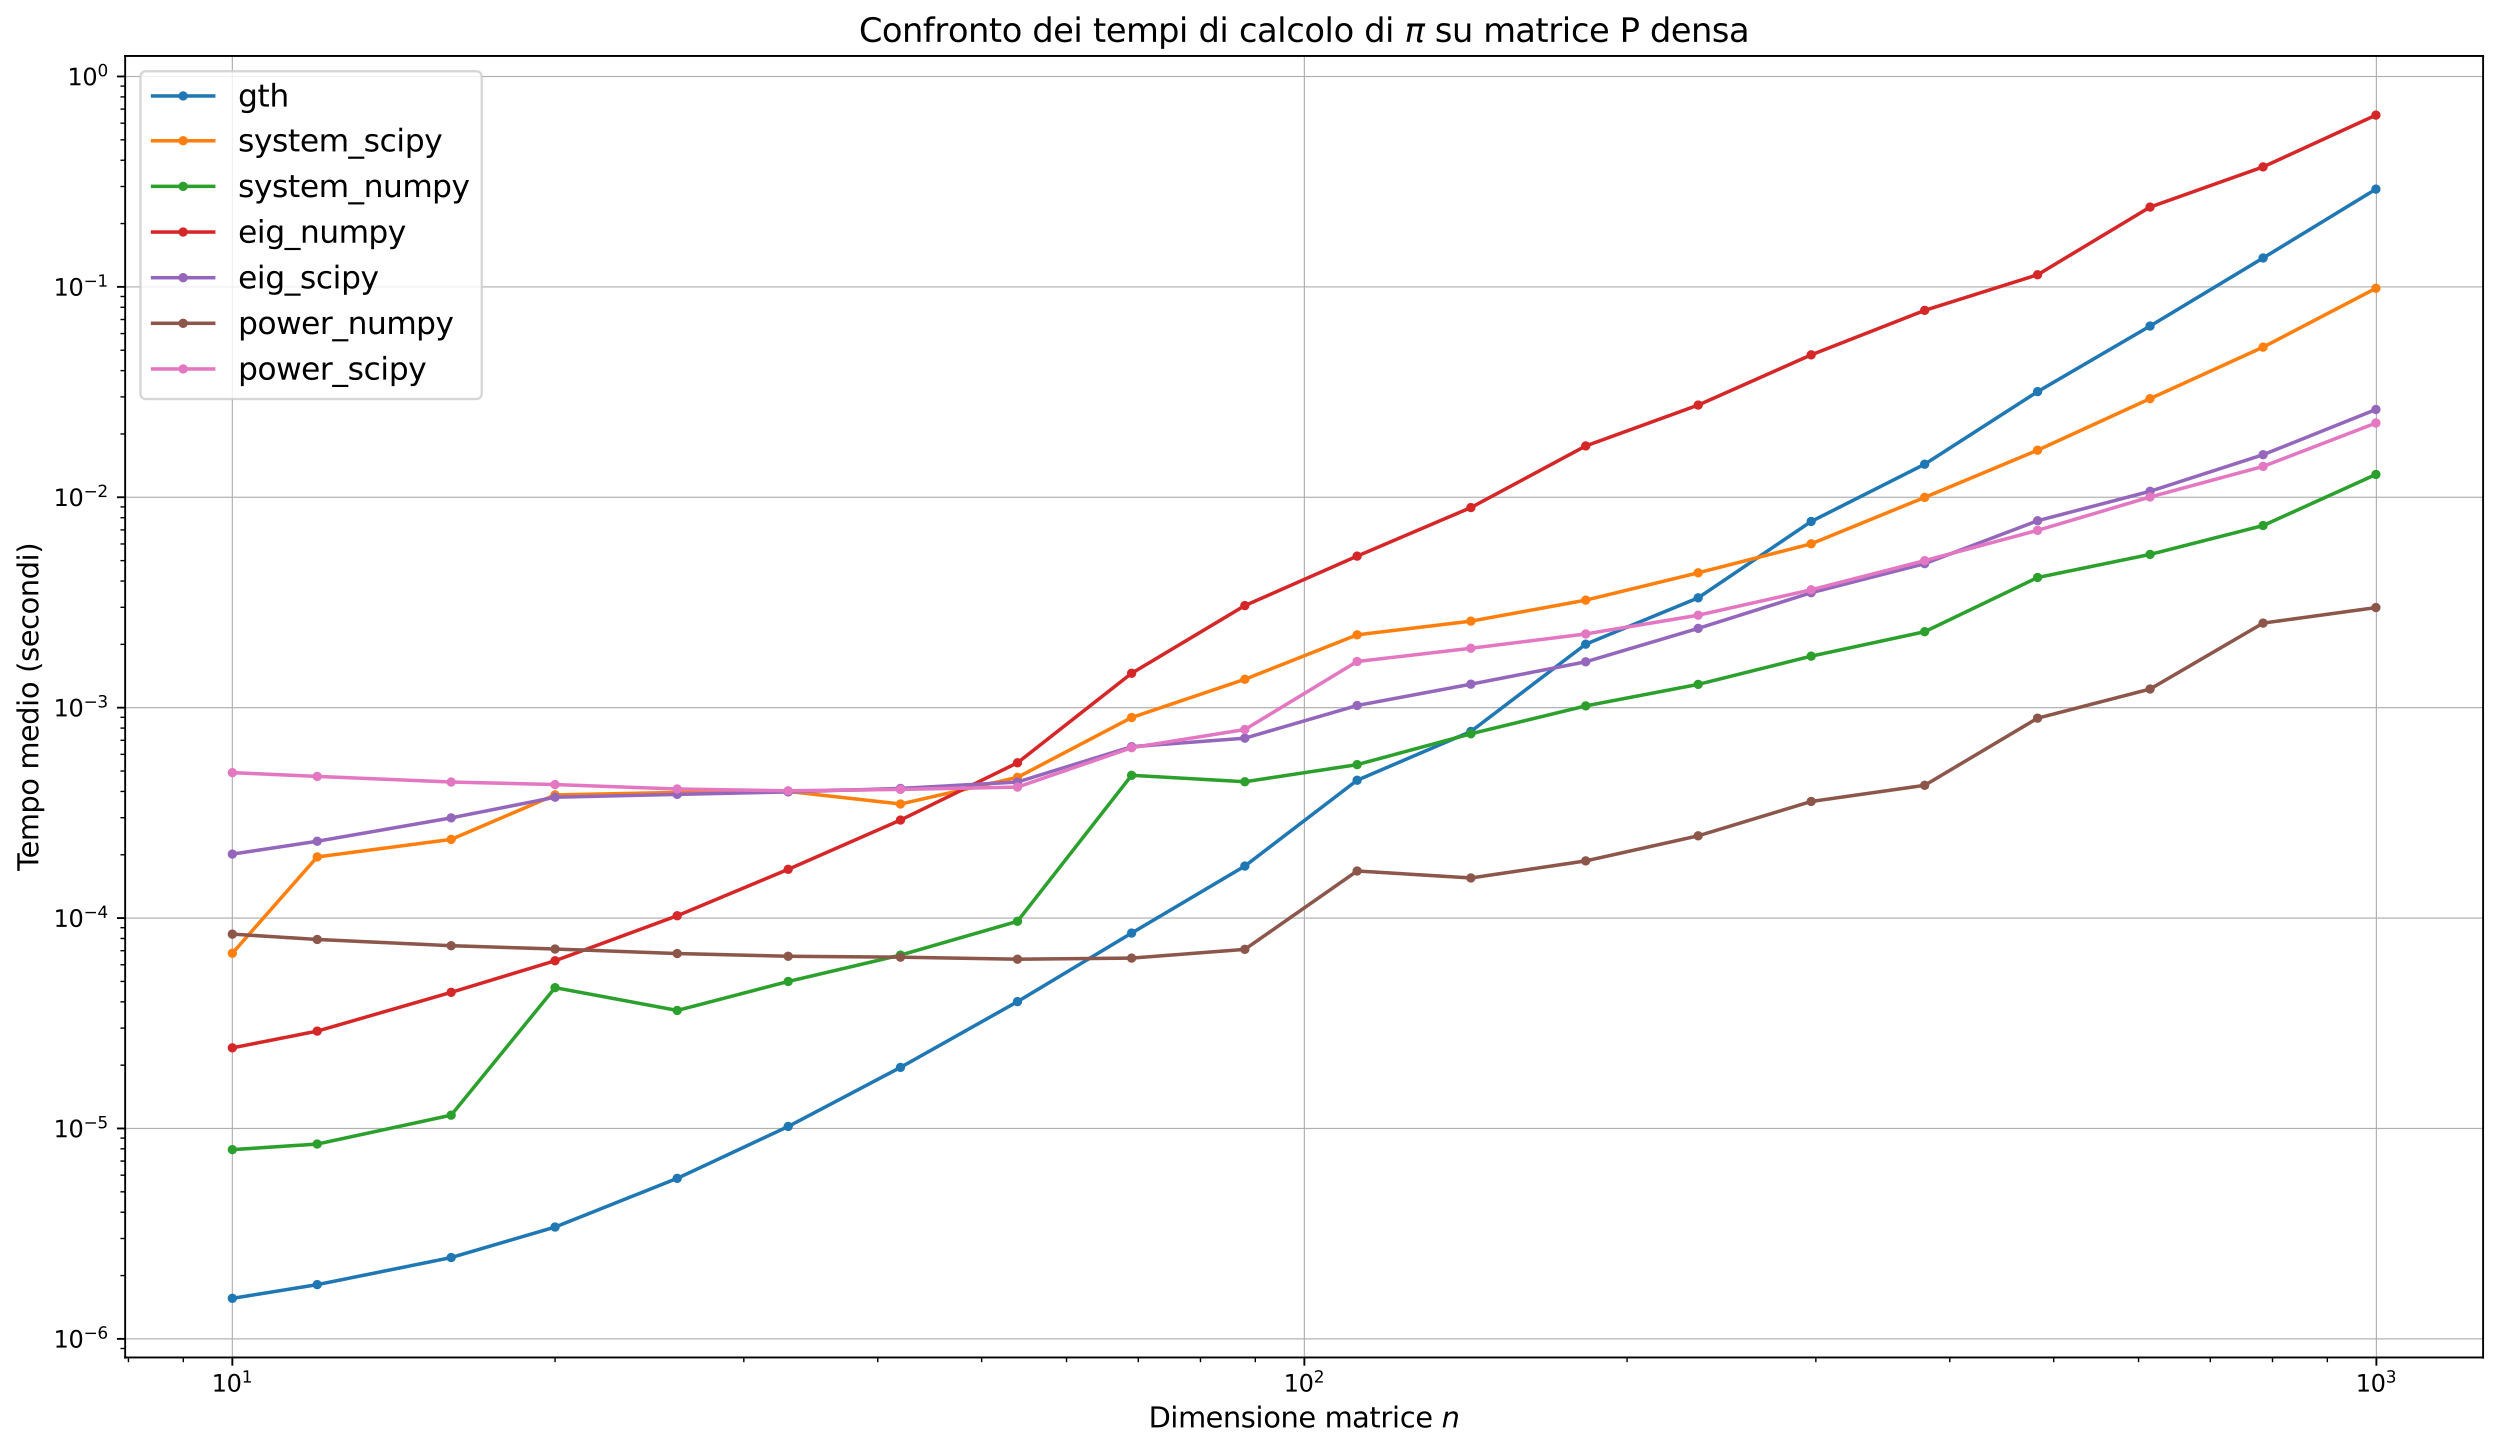 <?xml version="1.0" encoding="utf-8" standalone="no"?>
<!DOCTYPE svg PUBLIC "-//W3C//DTD SVG 1.1//EN"
  "http://www.w3.org/Graphics/SVG/1.1/DTD/svg11.dtd">
<svg xmlns:xlink="http://www.w3.org/1999/xlink" width="1064.914pt" height="617.732pt" viewBox="0 0 1064.914 617.732" xmlns="http://www.w3.org/2000/svg" version="1.1">
 <defs>
  <style type="text/css">*{stroke-linejoin: round; stroke-linecap: butt}</style>
 </defs>
 <g id="figure_1">
  <g id="patch_1">
   <path d="M 0 617.732 
L 1064.914 617.732 
L 1064.914 0 
L 0 0 
z
" style="fill: #ffffff"/>
  </g>
  <g id="axes_1">
   <g id="patch_2">
    <path d="M 53.314 578.24 
L 1057.714 578.24 
L 1057.714 23.84 
L 53.314 23.84 
z
" style="fill: #ffffff"/>
   </g>
   <g id="matplotlib.axis_1">
    <g id="xtick_1">
     <g id="line2d_1">
      <path d="M 98.968 578.24 
L 98.968 23.84 
" clip-path="url(#p27a57e27c5)" style="fill: none; stroke: #b0b0b0; stroke-width: 0.5; stroke-linecap: square"/>
     </g>
     <g id="line2d_2">
      <defs>
       <path id="ma3df9deeaf" d="M 0 0 
L 0 3.5 
" style="stroke: #000000; stroke-width: 0.8"/>
      </defs>
      <g>
       <use xlink:href="#ma3df9deeaf" x="98.968" y="578.24" style="stroke: #000000; stroke-width: 0.8"/>
      </g>
     </g>
     <g id="text_1">
      <!-- $\mathdefault{10^{1}}$ -->
      <g transform="translate(90.168 592.838) scale(0.1 -0.1)">
       <defs>
        <path id="DejaVuSans-31" d="M 794 531 
L 1825 531 
L 1825 4091 
L 703 3866 
L 703 4441 
L 1819 4666 
L 2450 4666 
L 2450 531 
L 3481 531 
L 3481 0 
L 794 0 
L 794 531 
z
" transform="scale(0.016)"/>
        <path id="DejaVuSans-30" d="M 2034 4250 
Q 1547 4250 1301 3770 
Q 1056 3291 1056 2328 
Q 1056 1369 1301 889 
Q 1547 409 2034 409 
Q 2525 409 2770 889 
Q 3016 1369 3016 2328 
Q 3016 3291 2770 3770 
Q 2525 4250 2034 4250 
z
M 2034 4750 
Q 2819 4750 3233 4129 
Q 3647 3509 3647 2328 
Q 3647 1150 3233 529 
Q 2819 -91 2034 -91 
Q 1250 -91 836 529 
Q 422 1150 422 2328 
Q 422 3509 836 4129 
Q 1250 4750 2034 4750 
z
" transform="scale(0.016)"/>
       </defs>
       <use xlink:href="#DejaVuSans-31" transform="translate(0 0.684)"/>
       <use xlink:href="#DejaVuSans-30" transform="translate(63.623 0.684)"/>
       <use xlink:href="#DejaVuSans-31" transform="translate(128.203 38.966) scale(0.7)"/>
      </g>
     </g>
    </g>
    <g id="xtick_2">
     <g id="line2d_3">
      <path d="M 555.613 578.24 
L 555.613 23.84 
" clip-path="url(#p27a57e27c5)" style="fill: none; stroke: #b0b0b0; stroke-width: 0.5; stroke-linecap: square"/>
     </g>
     <g id="line2d_4">
      <g>
       <use xlink:href="#ma3df9deeaf" x="555.613" y="578.24" style="stroke: #000000; stroke-width: 0.8"/>
      </g>
     </g>
     <g id="text_2">
      <!-- $\mathdefault{10^{2}}$ -->
      <g transform="translate(546.813 592.838) scale(0.1 -0.1)">
       <defs>
        <path id="DejaVuSans-32" d="M 1228 531 
L 3431 531 
L 3431 0 
L 469 0 
L 469 531 
Q 828 903 1448 1529 
Q 2069 2156 2228 2338 
Q 2531 2678 2651 2914 
Q 2772 3150 2772 3378 
Q 2772 3750 2511 3984 
Q 2250 4219 1831 4219 
Q 1534 4219 1204 4116 
Q 875 4013 500 3803 
L 500 4441 
Q 881 4594 1212 4672 
Q 1544 4750 1819 4750 
Q 2544 4750 2975 4387 
Q 3406 4025 3406 3419 
Q 3406 3131 3298 2873 
Q 3191 2616 2906 2266 
Q 2828 2175 2409 1742 
Q 1991 1309 1228 531 
z
" transform="scale(0.016)"/>
       </defs>
       <use xlink:href="#DejaVuSans-31" transform="translate(0 0.766)"/>
       <use xlink:href="#DejaVuSans-30" transform="translate(63.623 0.766)"/>
       <use xlink:href="#DejaVuSans-32" transform="translate(128.203 39.047) scale(0.7)"/>
      </g>
     </g>
    </g>
    <g id="xtick_3">
     <g id="line2d_5">
      <path d="M 1012.258 578.24 
L 1012.258 23.84 
" clip-path="url(#p27a57e27c5)" style="fill: none; stroke: #b0b0b0; stroke-width: 0.5; stroke-linecap: square"/>
     </g>
     <g id="line2d_6">
      <g>
       <use xlink:href="#ma3df9deeaf" x="1012.258" y="578.24" style="stroke: #000000; stroke-width: 0.8"/>
      </g>
     </g>
     <g id="text_3">
      <!-- $\mathdefault{10^{3}}$ -->
      <g transform="translate(1003.458 592.838) scale(0.1 -0.1)">
       <defs>
        <path id="DejaVuSans-33" d="M 2597 2516 
Q 3050 2419 3304 2112 
Q 3559 1806 3559 1356 
Q 3559 666 3084 287 
Q 2609 -91 1734 -91 
Q 1441 -91 1130 -33 
Q 819 25 488 141 
L 488 750 
Q 750 597 1062 519 
Q 1375 441 1716 441 
Q 2309 441 2620 675 
Q 2931 909 2931 1356 
Q 2931 1769 2642 2001 
Q 2353 2234 1838 2234 
L 1294 2234 
L 1294 2753 
L 1863 2753 
Q 2328 2753 2575 2939 
Q 2822 3125 2822 3475 
Q 2822 3834 2567 4026 
Q 2313 4219 1838 4219 
Q 1578 4219 1281 4162 
Q 984 4106 628 3988 
L 628 4550 
Q 988 4650 1302 4700 
Q 1616 4750 1894 4750 
Q 2613 4750 3031 4423 
Q 3450 4097 3450 3541 
Q 3450 3153 3228 2886 
Q 3006 2619 2597 2516 
z
" transform="scale(0.016)"/>
       </defs>
       <use xlink:href="#DejaVuSans-31" transform="translate(0 0.766)"/>
       <use xlink:href="#DejaVuSans-30" transform="translate(63.623 0.766)"/>
       <use xlink:href="#DejaVuSans-33" transform="translate(128.203 39.047) scale(0.7)"/>
      </g>
     </g>
    </g>
    <g id="xtick_4">
     <g id="line2d_7">
      <defs>
       <path id="mdab700f2ec" d="M 0 0 
L 0 2 
" style="stroke: #000000; stroke-width: 0.6"/>
      </defs>
      <g>
       <use xlink:href="#mdab700f2ec" x="54.715" y="578.24" style="stroke: #000000; stroke-width: 0.6"/>
      </g>
     </g>
    </g>
    <g id="xtick_5">
     <g id="line2d_8">
      <g>
       <use xlink:href="#mdab700f2ec" x="78.073" y="578.24" style="stroke: #000000; stroke-width: 0.6"/>
      </g>
     </g>
    </g>
    <g id="xtick_6">
     <g id="line2d_9">
      <g>
       <use xlink:href="#mdab700f2ec" x="236.432" y="578.24" style="stroke: #000000; stroke-width: 0.6"/>
      </g>
     </g>
    </g>
    <g id="xtick_7">
     <g id="line2d_10">
      <g>
       <use xlink:href="#mdab700f2ec" x="316.843" y="578.24" style="stroke: #000000; stroke-width: 0.6"/>
      </g>
     </g>
    </g>
    <g id="xtick_8">
     <g id="line2d_11">
      <g>
       <use xlink:href="#mdab700f2ec" x="373.896" y="578.24" style="stroke: #000000; stroke-width: 0.6"/>
      </g>
     </g>
    </g>
    <g id="xtick_9">
     <g id="line2d_12">
      <g>
       <use xlink:href="#mdab700f2ec" x="418.149" y="578.24" style="stroke: #000000; stroke-width: 0.6"/>
      </g>
     </g>
    </g>
    <g id="xtick_10">
     <g id="line2d_13">
      <g>
       <use xlink:href="#mdab700f2ec" x="454.307" y="578.24" style="stroke: #000000; stroke-width: 0.6"/>
      </g>
     </g>
    </g>
    <g id="xtick_11">
     <g id="line2d_14">
      <g>
       <use xlink:href="#mdab700f2ec" x="484.878" y="578.24" style="stroke: #000000; stroke-width: 0.6"/>
      </g>
     </g>
    </g>
    <g id="xtick_12">
     <g id="line2d_15">
      <g>
       <use xlink:href="#mdab700f2ec" x="511.36" y="578.24" style="stroke: #000000; stroke-width: 0.6"/>
      </g>
     </g>
    </g>
    <g id="xtick_13">
     <g id="line2d_16">
      <g>
       <use xlink:href="#mdab700f2ec" x="534.718" y="578.24" style="stroke: #000000; stroke-width: 0.6"/>
      </g>
     </g>
    </g>
    <g id="xtick_14">
     <g id="line2d_17">
      <g>
       <use xlink:href="#mdab700f2ec" x="693.077" y="578.24" style="stroke: #000000; stroke-width: 0.6"/>
      </g>
     </g>
    </g>
    <g id="xtick_15">
     <g id="line2d_18">
      <g>
       <use xlink:href="#mdab700f2ec" x="773.488" y="578.24" style="stroke: #000000; stroke-width: 0.6"/>
      </g>
     </g>
    </g>
    <g id="xtick_16">
     <g id="line2d_19">
      <g>
       <use xlink:href="#mdab700f2ec" x="830.54" y="578.24" style="stroke: #000000; stroke-width: 0.6"/>
      </g>
     </g>
    </g>
    <g id="xtick_17">
     <g id="line2d_20">
      <g>
       <use xlink:href="#mdab700f2ec" x="874.794" y="578.24" style="stroke: #000000; stroke-width: 0.6"/>
      </g>
     </g>
    </g>
    <g id="xtick_18">
     <g id="line2d_21">
      <g>
       <use xlink:href="#mdab700f2ec" x="910.952" y="578.24" style="stroke: #000000; stroke-width: 0.6"/>
      </g>
     </g>
    </g>
    <g id="xtick_19">
     <g id="line2d_22">
      <g>
       <use xlink:href="#mdab700f2ec" x="941.522" y="578.24" style="stroke: #000000; stroke-width: 0.6"/>
      </g>
     </g>
    </g>
    <g id="xtick_20">
     <g id="line2d_23">
      <g>
       <use xlink:href="#mdab700f2ec" x="968.004" y="578.24" style="stroke: #000000; stroke-width: 0.6"/>
      </g>
     </g>
    </g>
    <g id="xtick_21">
     <g id="line2d_24">
      <g>
       <use xlink:href="#mdab700f2ec" x="991.363" y="578.24" style="stroke: #000000; stroke-width: 0.6"/>
      </g>
     </g>
    </g>
    <g id="text_4">
     <!-- Dimensione matrice $n$ -->
     <g transform="translate(489.274 608.036) scale(0.12 -0.12)">
      <defs>
       <path id="DejaVuSans-44" d="M 1259 4147 
L 1259 519 
L 2022 519 
Q 2988 519 3436 956 
Q 3884 1394 3884 2338 
Q 3884 3275 3436 3711 
Q 2988 4147 2022 4147 
L 1259 4147 
z
M 628 4666 
L 1925 4666 
Q 3281 4666 3915 4102 
Q 4550 3538 4550 2338 
Q 4550 1131 3912 565 
Q 3275 0 1925 0 
L 628 0 
L 628 4666 
z
" transform="scale(0.016)"/>
       <path id="DejaVuSans-69" d="M 603 3500 
L 1178 3500 
L 1178 0 
L 603 0 
L 603 3500 
z
M 603 4863 
L 1178 4863 
L 1178 4134 
L 603 4134 
L 603 4863 
z
" transform="scale(0.016)"/>
       <path id="DejaVuSans-6d" d="M 3328 2828 
Q 3544 3216 3844 3400 
Q 4144 3584 4550 3584 
Q 5097 3584 5394 3201 
Q 5691 2819 5691 2113 
L 5691 0 
L 5113 0 
L 5113 2094 
Q 5113 2597 4934 2840 
Q 4756 3084 4391 3084 
Q 3944 3084 3684 2787 
Q 3425 2491 3425 1978 
L 3425 0 
L 2847 0 
L 2847 2094 
Q 2847 2600 2669 2842 
Q 2491 3084 2119 3084 
Q 1678 3084 1418 2786 
Q 1159 2488 1159 1978 
L 1159 0 
L 581 0 
L 581 3500 
L 1159 3500 
L 1159 2956 
Q 1356 3278 1631 3431 
Q 1906 3584 2284 3584 
Q 2666 3584 2933 3390 
Q 3200 3197 3328 2828 
z
" transform="scale(0.016)"/>
       <path id="DejaVuSans-65" d="M 3597 1894 
L 3597 1613 
L 953 1613 
Q 991 1019 1311 708 
Q 1631 397 2203 397 
Q 2534 397 2845 478 
Q 3156 559 3463 722 
L 3463 178 
Q 3153 47 2828 -22 
Q 2503 -91 2169 -91 
Q 1331 -91 842 396 
Q 353 884 353 1716 
Q 353 2575 817 3079 
Q 1281 3584 2069 3584 
Q 2775 3584 3186 3129 
Q 3597 2675 3597 1894 
z
M 3022 2063 
Q 3016 2534 2758 2815 
Q 2500 3097 2075 3097 
Q 1594 3097 1305 2825 
Q 1016 2553 972 2059 
L 3022 2063 
z
" transform="scale(0.016)"/>
       <path id="DejaVuSans-6e" d="M 3513 2113 
L 3513 0 
L 2938 0 
L 2938 2094 
Q 2938 2591 2744 2837 
Q 2550 3084 2163 3084 
Q 1697 3084 1428 2787 
Q 1159 2491 1159 1978 
L 1159 0 
L 581 0 
L 581 3500 
L 1159 3500 
L 1159 2956 
Q 1366 3272 1645 3428 
Q 1925 3584 2291 3584 
Q 2894 3584 3203 3211 
Q 3513 2838 3513 2113 
z
" transform="scale(0.016)"/>
       <path id="DejaVuSans-73" d="M 2834 3397 
L 2834 2853 
Q 2591 2978 2328 3040 
Q 2066 3103 1784 3103 
Q 1356 3103 1142 2972 
Q 928 2841 928 2578 
Q 928 2378 1081 2264 
Q 1234 2150 1697 2047 
L 1894 2003 
Q 2506 1872 2764 1633 
Q 3022 1394 3022 966 
Q 3022 478 2636 193 
Q 2250 -91 1575 -91 
Q 1294 -91 989 -36 
Q 684 19 347 128 
L 347 722 
Q 666 556 975 473 
Q 1284 391 1588 391 
Q 1994 391 2212 530 
Q 2431 669 2431 922 
Q 2431 1156 2273 1281 
Q 2116 1406 1581 1522 
L 1381 1569 
Q 847 1681 609 1914 
Q 372 2147 372 2553 
Q 372 3047 722 3315 
Q 1072 3584 1716 3584 
Q 2034 3584 2315 3537 
Q 2597 3491 2834 3397 
z
" transform="scale(0.016)"/>
       <path id="DejaVuSans-6f" d="M 1959 3097 
Q 1497 3097 1228 2736 
Q 959 2375 959 1747 
Q 959 1119 1226 758 
Q 1494 397 1959 397 
Q 2419 397 2687 759 
Q 2956 1122 2956 1747 
Q 2956 2369 2687 2733 
Q 2419 3097 1959 3097 
z
M 1959 3584 
Q 2709 3584 3137 3096 
Q 3566 2609 3566 1747 
Q 3566 888 3137 398 
Q 2709 -91 1959 -91 
Q 1206 -91 779 398 
Q 353 888 353 1747 
Q 353 2609 779 3096 
Q 1206 3584 1959 3584 
z
" transform="scale(0.016)"/>
       <path id="DejaVuSans-20" transform="scale(0.016)"/>
       <path id="DejaVuSans-61" d="M 2194 1759 
Q 1497 1759 1228 1600 
Q 959 1441 959 1056 
Q 959 750 1161 570 
Q 1363 391 1709 391 
Q 2188 391 2477 730 
Q 2766 1069 2766 1631 
L 2766 1759 
L 2194 1759 
z
M 3341 1997 
L 3341 0 
L 2766 0 
L 2766 531 
Q 2569 213 2275 61 
Q 1981 -91 1556 -91 
Q 1019 -91 701 211 
Q 384 513 384 1019 
Q 384 1609 779 1909 
Q 1175 2209 1959 2209 
L 2766 2209 
L 2766 2266 
Q 2766 2663 2505 2880 
Q 2244 3097 1772 3097 
Q 1472 3097 1187 3025 
Q 903 2953 641 2809 
L 641 3341 
Q 956 3463 1253 3523 
Q 1550 3584 1831 3584 
Q 2591 3584 2966 3190 
Q 3341 2797 3341 1997 
z
" transform="scale(0.016)"/>
       <path id="DejaVuSans-74" d="M 1172 4494 
L 1172 3500 
L 2356 3500 
L 2356 3053 
L 1172 3053 
L 1172 1153 
Q 1172 725 1289 603 
Q 1406 481 1766 481 
L 2356 481 
L 2356 0 
L 1766 0 
Q 1100 0 847 248 
Q 594 497 594 1153 
L 594 3053 
L 172 3053 
L 172 3500 
L 594 3500 
L 594 4494 
L 1172 4494 
z
" transform="scale(0.016)"/>
       <path id="DejaVuSans-72" d="M 2631 2963 
Q 2534 3019 2420 3045 
Q 2306 3072 2169 3072 
Q 1681 3072 1420 2755 
Q 1159 2438 1159 1844 
L 1159 0 
L 581 0 
L 581 3500 
L 1159 3500 
L 1159 2956 
Q 1341 3275 1631 3429 
Q 1922 3584 2338 3584 
Q 2397 3584 2469 3576 
Q 2541 3569 2628 3553 
L 2631 2963 
z
" transform="scale(0.016)"/>
       <path id="DejaVuSans-63" d="M 3122 3366 
L 3122 2828 
Q 2878 2963 2633 3030 
Q 2388 3097 2138 3097 
Q 1578 3097 1268 2742 
Q 959 2388 959 1747 
Q 959 1106 1268 751 
Q 1578 397 2138 397 
Q 2388 397 2633 464 
Q 2878 531 3122 666 
L 3122 134 
Q 2881 22 2623 -34 
Q 2366 -91 2075 -91 
Q 1284 -91 818 406 
Q 353 903 353 1747 
Q 353 2603 823 3093 
Q 1294 3584 2113 3584 
Q 2378 3584 2631 3529 
Q 2884 3475 3122 3366 
z
" transform="scale(0.016)"/>
       <path id="DejaVuSans-Oblique-6e" d="M 3566 2113 
L 3156 0 
L 2578 0 
L 2988 2091 
Q 3016 2238 3031 2350 
Q 3047 2463 3047 2528 
Q 3047 2791 2881 2937 
Q 2716 3084 2419 3084 
Q 1956 3084 1622 2776 
Q 1288 2469 1184 1941 
L 800 0 
L 225 0 
L 903 3500 
L 1478 3500 
L 1363 2950 
Q 1603 3253 1940 3418 
Q 2278 3584 2650 3584 
Q 3113 3584 3367 3334 
Q 3622 3084 3622 2631 
Q 3622 2519 3608 2391 
Q 3594 2263 3566 2113 
z
" transform="scale(0.016)"/>
      </defs>
      <use xlink:href="#DejaVuSans-44" transform="translate(0 0.016)"/>
      <use xlink:href="#DejaVuSans-69" transform="translate(77.002 0.016)"/>
      <use xlink:href="#DejaVuSans-6d" transform="translate(104.785 0.016)"/>
      <use xlink:href="#DejaVuSans-65" transform="translate(202.197 0.016)"/>
      <use xlink:href="#DejaVuSans-6e" transform="translate(263.721 0.016)"/>
      <use xlink:href="#DejaVuSans-73" transform="translate(327.1 0.016)"/>
      <use xlink:href="#DejaVuSans-69" transform="translate(379.199 0.016)"/>
      <use xlink:href="#DejaVuSans-6f" transform="translate(406.982 0.016)"/>
      <use xlink:href="#DejaVuSans-6e" transform="translate(468.164 0.016)"/>
      <use xlink:href="#DejaVuSans-65" transform="translate(531.543 0.016)"/>
      <use xlink:href="#DejaVuSans-20" transform="translate(593.066 0.016)"/>
      <use xlink:href="#DejaVuSans-6d" transform="translate(624.854 0.016)"/>
      <use xlink:href="#DejaVuSans-61" transform="translate(722.266 0.016)"/>
      <use xlink:href="#DejaVuSans-74" transform="translate(783.545 0.016)"/>
      <use xlink:href="#DejaVuSans-72" transform="translate(822.754 0.016)"/>
      <use xlink:href="#DejaVuSans-69" transform="translate(863.867 0.016)"/>
      <use xlink:href="#DejaVuSans-63" transform="translate(891.65 0.016)"/>
      <use xlink:href="#DejaVuSans-65" transform="translate(946.631 0.016)"/>
      <use xlink:href="#DejaVuSans-20" transform="translate(1008.154 0.016)"/>
      <use xlink:href="#DejaVuSans-Oblique-6e" transform="translate(1039.941 0.016)"/>
     </g>
    </g>
   </g>
   <g id="matplotlib.axis_2">
    <g id="ytick_1">
     <g id="line2d_25">
      <path d="M 53.314 570.314 
L 1057.714 570.314 
" clip-path="url(#p27a57e27c5)" style="fill: none; stroke: #b0b0b0; stroke-width: 0.5; stroke-linecap: square"/>
     </g>
     <g id="line2d_26">
      <defs>
       <path id="m03dc5e17b8" d="M 0 0 
L -3.5 0 
" style="stroke: #000000; stroke-width: 0.8"/>
      </defs>
      <g>
       <use xlink:href="#m03dc5e17b8" x="53.314" y="570.314" style="stroke: #000000; stroke-width: 0.8"/>
      </g>
     </g>
     <g id="text_5">
      <!-- $\mathdefault{10^{-6}}$ -->
      <g transform="translate(22.814 574.113) scale(0.1 -0.1)">
       <defs>
        <path id="DejaVuSans-2212" d="M 678 2272 
L 4684 2272 
L 4684 1741 
L 678 1741 
L 678 2272 
z
" transform="scale(0.016)"/>
        <path id="DejaVuSans-36" d="M 2113 2584 
Q 1688 2584 1439 2293 
Q 1191 2003 1191 1497 
Q 1191 994 1439 701 
Q 1688 409 2113 409 
Q 2538 409 2786 701 
Q 3034 994 3034 1497 
Q 3034 2003 2786 2293 
Q 2538 2584 2113 2584 
z
M 3366 4563 
L 3366 3988 
Q 3128 4100 2886 4159 
Q 2644 4219 2406 4219 
Q 1781 4219 1451 3797 
Q 1122 3375 1075 2522 
Q 1259 2794 1537 2939 
Q 1816 3084 2150 3084 
Q 2853 3084 3261 2657 
Q 3669 2231 3669 1497 
Q 3669 778 3244 343 
Q 2819 -91 2113 -91 
Q 1303 -91 875 529 
Q 447 1150 447 2328 
Q 447 3434 972 4092 
Q 1497 4750 2381 4750 
Q 2619 4750 2861 4703 
Q 3103 4656 3366 4563 
z
" transform="scale(0.016)"/>
       </defs>
       <use xlink:href="#DejaVuSans-31" transform="translate(0 0.766)"/>
       <use xlink:href="#DejaVuSans-30" transform="translate(63.623 0.766)"/>
       <use xlink:href="#DejaVuSans-2212" transform="translate(128.203 39.047) scale(0.7)"/>
       <use xlink:href="#DejaVuSans-36" transform="translate(186.855 39.047) scale(0.7)"/>
      </g>
     </g>
    </g>
    <g id="ytick_2">
     <g id="line2d_27">
      <path d="M 53.314 480.692 
L 1057.714 480.692 
" clip-path="url(#p27a57e27c5)" style="fill: none; stroke: #b0b0b0; stroke-width: 0.5; stroke-linecap: square"/>
     </g>
     <g id="line2d_28">
      <g>
       <use xlink:href="#m03dc5e17b8" x="53.314" y="480.692" style="stroke: #000000; stroke-width: 0.8"/>
      </g>
     </g>
     <g id="text_6">
      <!-- $\mathdefault{10^{-5}}$ -->
      <g transform="translate(22.814 484.491) scale(0.1 -0.1)">
       <defs>
        <path id="DejaVuSans-35" d="M 691 4666 
L 3169 4666 
L 3169 4134 
L 1269 4134 
L 1269 2991 
Q 1406 3038 1543 3061 
Q 1681 3084 1819 3084 
Q 2600 3084 3056 2656 
Q 3513 2228 3513 1497 
Q 3513 744 3044 326 
Q 2575 -91 1722 -91 
Q 1428 -91 1123 -41 
Q 819 9 494 109 
L 494 744 
Q 775 591 1075 516 
Q 1375 441 1709 441 
Q 2250 441 2565 725 
Q 2881 1009 2881 1497 
Q 2881 1984 2565 2268 
Q 2250 2553 1709 2553 
Q 1456 2553 1204 2497 
Q 953 2441 691 2322 
L 691 4666 
z
" transform="scale(0.016)"/>
       </defs>
       <use xlink:href="#DejaVuSans-31" transform="translate(0 0.684)"/>
       <use xlink:href="#DejaVuSans-30" transform="translate(63.623 0.684)"/>
       <use xlink:href="#DejaVuSans-2212" transform="translate(128.203 38.966) scale(0.7)"/>
       <use xlink:href="#DejaVuSans-35" transform="translate(186.855 38.966) scale(0.7)"/>
      </g>
     </g>
    </g>
    <g id="ytick_3">
     <g id="line2d_29">
      <path d="M 53.314 391.07 
L 1057.714 391.07 
" clip-path="url(#p27a57e27c5)" style="fill: none; stroke: #b0b0b0; stroke-width: 0.5; stroke-linecap: square"/>
     </g>
     <g id="line2d_30">
      <g>
       <use xlink:href="#m03dc5e17b8" x="53.314" y="391.07" style="stroke: #000000; stroke-width: 0.8"/>
      </g>
     </g>
     <g id="text_7">
      <!-- $\mathdefault{10^{-4}}$ -->
      <g transform="translate(22.814 394.87) scale(0.1 -0.1)">
       <defs>
        <path id="DejaVuSans-34" d="M 2419 4116 
L 825 1625 
L 2419 1625 
L 2419 4116 
z
M 2253 4666 
L 3047 4666 
L 3047 1625 
L 3713 1625 
L 3713 1100 
L 3047 1100 
L 3047 0 
L 2419 0 
L 2419 1100 
L 313 1100 
L 313 1709 
L 2253 4666 
z
" transform="scale(0.016)"/>
       </defs>
       <use xlink:href="#DejaVuSans-31" transform="translate(0 0.684)"/>
       <use xlink:href="#DejaVuSans-30" transform="translate(63.623 0.684)"/>
       <use xlink:href="#DejaVuSans-2212" transform="translate(128.203 38.966) scale(0.7)"/>
       <use xlink:href="#DejaVuSans-34" transform="translate(186.855 38.966) scale(0.7)"/>
      </g>
     </g>
    </g>
    <g id="ytick_4">
     <g id="line2d_31">
      <path d="M 53.314 301.449 
L 1057.714 301.449 
" clip-path="url(#p27a57e27c5)" style="fill: none; stroke: #b0b0b0; stroke-width: 0.5; stroke-linecap: square"/>
     </g>
     <g id="line2d_32">
      <g>
       <use xlink:href="#m03dc5e17b8" x="53.314" y="301.449" style="stroke: #000000; stroke-width: 0.8"/>
      </g>
     </g>
     <g id="text_8">
      <!-- $\mathdefault{10^{-3}}$ -->
      <g transform="translate(22.814 305.248) scale(0.1 -0.1)">
       <use xlink:href="#DejaVuSans-31" transform="translate(0 0.766)"/>
       <use xlink:href="#DejaVuSans-30" transform="translate(63.623 0.766)"/>
       <use xlink:href="#DejaVuSans-2212" transform="translate(128.203 39.047) scale(0.7)"/>
       <use xlink:href="#DejaVuSans-33" transform="translate(186.855 39.047) scale(0.7)"/>
      </g>
     </g>
    </g>
    <g id="ytick_5">
     <g id="line2d_33">
      <path d="M 53.314 211.827 
L 1057.714 211.827 
" clip-path="url(#p27a57e27c5)" style="fill: none; stroke: #b0b0b0; stroke-width: 0.5; stroke-linecap: square"/>
     </g>
     <g id="line2d_34">
      <g>
       <use xlink:href="#m03dc5e17b8" x="53.314" y="211.827" style="stroke: #000000; stroke-width: 0.8"/>
      </g>
     </g>
     <g id="text_9">
      <!-- $\mathdefault{10^{-2}}$ -->
      <g transform="translate(22.814 215.626) scale(0.1 -0.1)">
       <use xlink:href="#DejaVuSans-31" transform="translate(0 0.766)"/>
       <use xlink:href="#DejaVuSans-30" transform="translate(63.623 0.766)"/>
       <use xlink:href="#DejaVuSans-2212" transform="translate(128.203 39.047) scale(0.7)"/>
       <use xlink:href="#DejaVuSans-32" transform="translate(186.855 39.047) scale(0.7)"/>
      </g>
     </g>
    </g>
    <g id="ytick_6">
     <g id="line2d_35">
      <path d="M 53.314 122.205 
L 1057.714 122.205 
" clip-path="url(#p27a57e27c5)" style="fill: none; stroke: #b0b0b0; stroke-width: 0.5; stroke-linecap: square"/>
     </g>
     <g id="line2d_36">
      <g>
       <use xlink:href="#m03dc5e17b8" x="53.314" y="122.205" style="stroke: #000000; stroke-width: 0.8"/>
      </g>
     </g>
     <g id="text_10">
      <!-- $\mathdefault{10^{-1}}$ -->
      <g transform="translate(22.814 126.004) scale(0.1 -0.1)">
       <use xlink:href="#DejaVuSans-31" transform="translate(0 0.684)"/>
       <use xlink:href="#DejaVuSans-30" transform="translate(63.623 0.684)"/>
       <use xlink:href="#DejaVuSans-2212" transform="translate(128.203 38.966) scale(0.7)"/>
       <use xlink:href="#DejaVuSans-31" transform="translate(186.855 38.966) scale(0.7)"/>
      </g>
     </g>
    </g>
    <g id="ytick_7">
     <g id="line2d_37">
      <path d="M 53.314 32.583 
L 1057.714 32.583 
" clip-path="url(#p27a57e27c5)" style="fill: none; stroke: #b0b0b0; stroke-width: 0.5; stroke-linecap: square"/>
     </g>
     <g id="line2d_38">
      <g>
       <use xlink:href="#m03dc5e17b8" x="53.314" y="32.583" style="stroke: #000000; stroke-width: 0.8"/>
      </g>
     </g>
     <g id="text_11">
      <!-- $\mathdefault{10^{0}}$ -->
      <g transform="translate(28.714 36.383) scale(0.1 -0.1)">
       <use xlink:href="#DejaVuSans-31" transform="translate(0 0.766)"/>
       <use xlink:href="#DejaVuSans-30" transform="translate(63.623 0.766)"/>
       <use xlink:href="#DejaVuSans-30" transform="translate(128.203 39.047) scale(0.7)"/>
      </g>
     </g>
    </g>
    <g id="ytick_8">
     <g id="line2d_39">
      <defs>
       <path id="mb2504e03c8" d="M 0 0 
L -2 0 
" style="stroke: #000000; stroke-width: 0.6"/>
      </defs>
      <g>
       <use xlink:href="#mb2504e03c8" x="53.314" y="574.415" style="stroke: #000000; stroke-width: 0.6"/>
      </g>
     </g>
    </g>
    <g id="ytick_9">
     <g id="line2d_40">
      <g>
       <use xlink:href="#mb2504e03c8" x="53.314" y="543.335" style="stroke: #000000; stroke-width: 0.6"/>
      </g>
     </g>
    </g>
    <g id="ytick_10">
     <g id="line2d_41">
      <g>
       <use xlink:href="#mb2504e03c8" x="53.314" y="527.553" style="stroke: #000000; stroke-width: 0.6"/>
      </g>
     </g>
    </g>
    <g id="ytick_11">
     <g id="line2d_42">
      <g>
       <use xlink:href="#mb2504e03c8" x="53.314" y="516.356" style="stroke: #000000; stroke-width: 0.6"/>
      </g>
     </g>
    </g>
    <g id="ytick_12">
     <g id="line2d_43">
      <g>
       <use xlink:href="#mb2504e03c8" x="53.314" y="507.671" style="stroke: #000000; stroke-width: 0.6"/>
      </g>
     </g>
    </g>
    <g id="ytick_13">
     <g id="line2d_44">
      <g>
       <use xlink:href="#mb2504e03c8" x="53.314" y="500.575" style="stroke: #000000; stroke-width: 0.6"/>
      </g>
     </g>
    </g>
    <g id="ytick_14">
     <g id="line2d_45">
      <g>
       <use xlink:href="#mb2504e03c8" x="53.314" y="494.575" style="stroke: #000000; stroke-width: 0.6"/>
      </g>
     </g>
    </g>
    <g id="ytick_15">
     <g id="line2d_46">
      <g>
       <use xlink:href="#mb2504e03c8" x="53.314" y="489.377" style="stroke: #000000; stroke-width: 0.6"/>
      </g>
     </g>
    </g>
    <g id="ytick_16">
     <g id="line2d_47">
      <g>
       <use xlink:href="#mb2504e03c8" x="53.314" y="484.793" style="stroke: #000000; stroke-width: 0.6"/>
      </g>
     </g>
    </g>
    <g id="ytick_17">
     <g id="line2d_48">
      <g>
       <use xlink:href="#mb2504e03c8" x="53.314" y="453.713" style="stroke: #000000; stroke-width: 0.6"/>
      </g>
     </g>
    </g>
    <g id="ytick_18">
     <g id="line2d_49">
      <g>
       <use xlink:href="#mb2504e03c8" x="53.314" y="437.932" style="stroke: #000000; stroke-width: 0.6"/>
      </g>
     </g>
    </g>
    <g id="ytick_19">
     <g id="line2d_50">
      <g>
       <use xlink:href="#mb2504e03c8" x="53.314" y="426.734" style="stroke: #000000; stroke-width: 0.6"/>
      </g>
     </g>
    </g>
    <g id="ytick_20">
     <g id="line2d_51">
      <g>
       <use xlink:href="#mb2504e03c8" x="53.314" y="418.049" style="stroke: #000000; stroke-width: 0.6"/>
      </g>
     </g>
    </g>
    <g id="ytick_21">
     <g id="line2d_52">
      <g>
       <use xlink:href="#mb2504e03c8" x="53.314" y="410.953" style="stroke: #000000; stroke-width: 0.6"/>
      </g>
     </g>
    </g>
    <g id="ytick_22">
     <g id="line2d_53">
      <g>
       <use xlink:href="#mb2504e03c8" x="53.314" y="404.953" style="stroke: #000000; stroke-width: 0.6"/>
      </g>
     </g>
    </g>
    <g id="ytick_23">
     <g id="line2d_54">
      <g>
       <use xlink:href="#mb2504e03c8" x="53.314" y="399.756" style="stroke: #000000; stroke-width: 0.6"/>
      </g>
     </g>
    </g>
    <g id="ytick_24">
     <g id="line2d_55">
      <g>
       <use xlink:href="#mb2504e03c8" x="53.314" y="395.171" style="stroke: #000000; stroke-width: 0.6"/>
      </g>
     </g>
    </g>
    <g id="ytick_25">
     <g id="line2d_56">
      <g>
       <use xlink:href="#mb2504e03c8" x="53.314" y="364.091" style="stroke: #000000; stroke-width: 0.6"/>
      </g>
     </g>
    </g>
    <g id="ytick_26">
     <g id="line2d_57">
      <g>
       <use xlink:href="#mb2504e03c8" x="53.314" y="348.31" style="stroke: #000000; stroke-width: 0.6"/>
      </g>
     </g>
    </g>
    <g id="ytick_27">
     <g id="line2d_58">
      <g>
       <use xlink:href="#mb2504e03c8" x="53.314" y="337.113" style="stroke: #000000; stroke-width: 0.6"/>
      </g>
     </g>
    </g>
    <g id="ytick_28">
     <g id="line2d_59">
      <g>
       <use xlink:href="#mb2504e03c8" x="53.314" y="328.427" style="stroke: #000000; stroke-width: 0.6"/>
      </g>
     </g>
    </g>
    <g id="ytick_29">
     <g id="line2d_60">
      <g>
       <use xlink:href="#mb2504e03c8" x="53.314" y="321.331" style="stroke: #000000; stroke-width: 0.6"/>
      </g>
     </g>
    </g>
    <g id="ytick_30">
     <g id="line2d_61">
      <g>
       <use xlink:href="#mb2504e03c8" x="53.314" y="315.331" style="stroke: #000000; stroke-width: 0.6"/>
      </g>
     </g>
    </g>
    <g id="ytick_31">
     <g id="line2d_62">
      <g>
       <use xlink:href="#mb2504e03c8" x="53.314" y="310.134" style="stroke: #000000; stroke-width: 0.6"/>
      </g>
     </g>
    </g>
    <g id="ytick_32">
     <g id="line2d_63">
      <g>
       <use xlink:href="#mb2504e03c8" x="53.314" y="305.549" style="stroke: #000000; stroke-width: 0.6"/>
      </g>
     </g>
    </g>
    <g id="ytick_33">
     <g id="line2d_64">
      <g>
       <use xlink:href="#mb2504e03c8" x="53.314" y="274.47" style="stroke: #000000; stroke-width: 0.6"/>
      </g>
     </g>
    </g>
    <g id="ytick_34">
     <g id="line2d_65">
      <g>
       <use xlink:href="#mb2504e03c8" x="53.314" y="258.688" style="stroke: #000000; stroke-width: 0.6"/>
      </g>
     </g>
    </g>
    <g id="ytick_35">
     <g id="line2d_66">
      <g>
       <use xlink:href="#mb2504e03c8" x="53.314" y="247.491" style="stroke: #000000; stroke-width: 0.6"/>
      </g>
     </g>
    </g>
    <g id="ytick_36">
     <g id="line2d_67">
      <g>
       <use xlink:href="#mb2504e03c8" x="53.314" y="238.806" style="stroke: #000000; stroke-width: 0.6"/>
      </g>
     </g>
    </g>
    <g id="ytick_37">
     <g id="line2d_68">
      <g>
       <use xlink:href="#mb2504e03c8" x="53.314" y="231.709" style="stroke: #000000; stroke-width: 0.6"/>
      </g>
     </g>
    </g>
    <g id="ytick_38">
     <g id="line2d_69">
      <g>
       <use xlink:href="#mb2504e03c8" x="53.314" y="225.709" style="stroke: #000000; stroke-width: 0.6"/>
      </g>
     </g>
    </g>
    <g id="ytick_39">
     <g id="line2d_70">
      <g>
       <use xlink:href="#mb2504e03c8" x="53.314" y="220.512" style="stroke: #000000; stroke-width: 0.6"/>
      </g>
     </g>
    </g>
    <g id="ytick_40">
     <g id="line2d_71">
      <g>
       <use xlink:href="#mb2504e03c8" x="53.314" y="215.928" style="stroke: #000000; stroke-width: 0.6"/>
      </g>
     </g>
    </g>
    <g id="ytick_41">
     <g id="line2d_72">
      <g>
       <use xlink:href="#mb2504e03c8" x="53.314" y="184.848" style="stroke: #000000; stroke-width: 0.6"/>
      </g>
     </g>
    </g>
    <g id="ytick_42">
     <g id="line2d_73">
      <g>
       <use xlink:href="#mb2504e03c8" x="53.314" y="169.066" style="stroke: #000000; stroke-width: 0.6"/>
      </g>
     </g>
    </g>
    <g id="ytick_43">
     <g id="line2d_74">
      <g>
       <use xlink:href="#mb2504e03c8" x="53.314" y="157.869" style="stroke: #000000; stroke-width: 0.6"/>
      </g>
     </g>
    </g>
    <g id="ytick_44">
     <g id="line2d_75">
      <g>
       <use xlink:href="#mb2504e03c8" x="53.314" y="149.184" style="stroke: #000000; stroke-width: 0.6"/>
      </g>
     </g>
    </g>
    <g id="ytick_45">
     <g id="line2d_76">
      <g>
       <use xlink:href="#mb2504e03c8" x="53.314" y="142.088" style="stroke: #000000; stroke-width: 0.6"/>
      </g>
     </g>
    </g>
    <g id="ytick_46">
     <g id="line2d_77">
      <g>
       <use xlink:href="#mb2504e03c8" x="53.314" y="136.088" style="stroke: #000000; stroke-width: 0.6"/>
      </g>
     </g>
    </g>
    <g id="ytick_47">
     <g id="line2d_78">
      <g>
       <use xlink:href="#mb2504e03c8" x="53.314" y="130.89" style="stroke: #000000; stroke-width: 0.6"/>
      </g>
     </g>
    </g>
    <g id="ytick_48">
     <g id="line2d_79">
      <g>
       <use xlink:href="#mb2504e03c8" x="53.314" y="126.306" style="stroke: #000000; stroke-width: 0.6"/>
      </g>
     </g>
    </g>
    <g id="ytick_49">
     <g id="line2d_80">
      <g>
       <use xlink:href="#mb2504e03c8" x="53.314" y="95.226" style="stroke: #000000; stroke-width: 0.6"/>
      </g>
     </g>
    </g>
    <g id="ytick_50">
     <g id="line2d_81">
      <g>
       <use xlink:href="#mb2504e03c8" x="53.314" y="79.445" style="stroke: #000000; stroke-width: 0.6"/>
      </g>
     </g>
    </g>
    <g id="ytick_51">
     <g id="line2d_82">
      <g>
       <use xlink:href="#mb2504e03c8" x="53.314" y="68.247" style="stroke: #000000; stroke-width: 0.6"/>
      </g>
     </g>
    </g>
    <g id="ytick_52">
     <g id="line2d_83">
      <g>
       <use xlink:href="#mb2504e03c8" x="53.314" y="59.562" style="stroke: #000000; stroke-width: 0.6"/>
      </g>
     </g>
    </g>
    <g id="ytick_53">
     <g id="line2d_84">
      <g>
       <use xlink:href="#mb2504e03c8" x="53.314" y="52.466" style="stroke: #000000; stroke-width: 0.6"/>
      </g>
     </g>
    </g>
    <g id="ytick_54">
     <g id="line2d_85">
      <g>
       <use xlink:href="#mb2504e03c8" x="53.314" y="46.466" style="stroke: #000000; stroke-width: 0.6"/>
      </g>
     </g>
    </g>
    <g id="ytick_55">
     <g id="line2d_86">
      <g>
       <use xlink:href="#mb2504e03c8" x="53.314" y="41.269" style="stroke: #000000; stroke-width: 0.6"/>
      </g>
     </g>
    </g>
    <g id="ytick_56">
     <g id="line2d_87">
      <g>
       <use xlink:href="#mb2504e03c8" x="53.314" y="36.684" style="stroke: #000000; stroke-width: 0.6"/>
      </g>
     </g>
    </g>
    <g id="text_12">
     <!-- Tempo medio (secondi) -->
     <g transform="translate(16.318 370.947) rotate(-90) scale(0.12 -0.12)">
      <defs>
       <path id="DejaVuSans-54" d="M -19 4666 
L 3928 4666 
L 3928 4134 
L 2272 4134 
L 2272 0 
L 1638 0 
L 1638 4134 
L -19 4134 
L -19 4666 
z
" transform="scale(0.016)"/>
       <path id="DejaVuSans-70" d="M 1159 525 
L 1159 -1331 
L 581 -1331 
L 581 3500 
L 1159 3500 
L 1159 2969 
Q 1341 3281 1617 3432 
Q 1894 3584 2278 3584 
Q 2916 3584 3314 3078 
Q 3713 2572 3713 1747 
Q 3713 922 3314 415 
Q 2916 -91 2278 -91 
Q 1894 -91 1617 61 
Q 1341 213 1159 525 
z
M 3116 1747 
Q 3116 2381 2855 2742 
Q 2594 3103 2138 3103 
Q 1681 3103 1420 2742 
Q 1159 2381 1159 1747 
Q 1159 1113 1420 752 
Q 1681 391 2138 391 
Q 2594 391 2855 752 
Q 3116 1113 3116 1747 
z
" transform="scale(0.016)"/>
       <path id="DejaVuSans-64" d="M 2906 2969 
L 2906 4863 
L 3481 4863 
L 3481 0 
L 2906 0 
L 2906 525 
Q 2725 213 2448 61 
Q 2172 -91 1784 -91 
Q 1150 -91 751 415 
Q 353 922 353 1747 
Q 353 2572 751 3078 
Q 1150 3584 1784 3584 
Q 2172 3584 2448 3432 
Q 2725 3281 2906 2969 
z
M 947 1747 
Q 947 1113 1208 752 
Q 1469 391 1925 391 
Q 2381 391 2643 752 
Q 2906 1113 2906 1747 
Q 2906 2381 2643 2742 
Q 2381 3103 1925 3103 
Q 1469 3103 1208 2742 
Q 947 2381 947 1747 
z
" transform="scale(0.016)"/>
       <path id="DejaVuSans-28" d="M 1984 4856 
Q 1566 4138 1362 3434 
Q 1159 2731 1159 2009 
Q 1159 1288 1364 580 
Q 1569 -128 1984 -844 
L 1484 -844 
Q 1016 -109 783 600 
Q 550 1309 550 2009 
Q 550 2706 781 3412 
Q 1013 4119 1484 4856 
L 1984 4856 
z
" transform="scale(0.016)"/>
       <path id="DejaVuSans-29" d="M 513 4856 
L 1013 4856 
Q 1481 4119 1714 3412 
Q 1947 2706 1947 2009 
Q 1947 1309 1714 600 
Q 1481 -109 1013 -844 
L 513 -844 
Q 928 -128 1133 580 
Q 1338 1288 1338 2009 
Q 1338 2731 1133 3434 
Q 928 4138 513 4856 
z
" transform="scale(0.016)"/>
      </defs>
      <use xlink:href="#DejaVuSans-54"/>
      <use xlink:href="#DejaVuSans-65" x="44.084"/>
      <use xlink:href="#DejaVuSans-6d" x="105.607"/>
      <use xlink:href="#DejaVuSans-70" x="203.02"/>
      <use xlink:href="#DejaVuSans-6f" x="266.496"/>
      <use xlink:href="#DejaVuSans-20" x="327.678"/>
      <use xlink:href="#DejaVuSans-6d" x="359.465"/>
      <use xlink:href="#DejaVuSans-65" x="456.877"/>
      <use xlink:href="#DejaVuSans-64" x="518.4"/>
      <use xlink:href="#DejaVuSans-69" x="581.877"/>
      <use xlink:href="#DejaVuSans-6f" x="609.66"/>
      <use xlink:href="#DejaVuSans-20" x="670.842"/>
      <use xlink:href="#DejaVuSans-28" x="702.629"/>
      <use xlink:href="#DejaVuSans-73" x="741.643"/>
      <use xlink:href="#DejaVuSans-65" x="793.742"/>
      <use xlink:href="#DejaVuSans-63" x="855.266"/>
      <use xlink:href="#DejaVuSans-6f" x="910.246"/>
      <use xlink:href="#DejaVuSans-6e" x="971.428"/>
      <use xlink:href="#DejaVuSans-64" x="1034.807"/>
      <use xlink:href="#DejaVuSans-69" x="1098.283"/>
      <use xlink:href="#DejaVuSans-29" x="1126.066"/>
     </g>
    </g>
   </g>
   <g id="line2d_88">
    <path d="M 98.968 553.04 
L 135.126 547.207 
L 192.179 535.667 
L 236.432 522.68 
L 288.464 501.933 
L 335.745 479.84 
L 383.572 454.671 
L 433.412 426.657 
L 482.024 397.455 
L 530.261 368.902 
L 578.088 332.363 
L 626.546 311.572 
L 675.46 274.398 
L 723.364 254.654 
L 771.495 222.122 
L 819.845 197.738 
L 867.934 166.826 
L 915.849 138.885 
L 963.998 109.888 
L 1012.059 80.56 
" clip-path="url(#p27a57e27c5)" style="fill: none; stroke: #1f77b4; stroke-width: 1.5; stroke-linecap: square"/>
    <defs>
     <path id="m943b3f1805" d="M 0 1.5 
C 0.398 1.5 0.779 1.342 1.061 1.061 
C 1.342 0.779 1.5 0.398 1.5 0 
C 1.5 -0.398 1.342 -0.779 1.061 -1.061 
C 0.779 -1.342 0.398 -1.5 0 -1.5 
C -0.398 -1.5 -0.779 -1.342 -1.061 -1.061 
C -1.342 -0.779 -1.5 -0.398 -1.5 0 
C -1.5 0.398 -1.342 0.779 -1.061 1.061 
C -0.779 1.342 -0.398 1.5 0 1.5 
z
" style="stroke: #1f77b4"/>
    </defs>
    <g clip-path="url(#p27a57e27c5)">
     <use xlink:href="#m943b3f1805" x="98.968" y="553.04" style="fill: #1f77b4; stroke: #1f77b4"/>
     <use xlink:href="#m943b3f1805" x="135.126" y="547.207" style="fill: #1f77b4; stroke: #1f77b4"/>
     <use xlink:href="#m943b3f1805" x="192.179" y="535.667" style="fill: #1f77b4; stroke: #1f77b4"/>
     <use xlink:href="#m943b3f1805" x="236.432" y="522.68" style="fill: #1f77b4; stroke: #1f77b4"/>
     <use xlink:href="#m943b3f1805" x="288.464" y="501.933" style="fill: #1f77b4; stroke: #1f77b4"/>
     <use xlink:href="#m943b3f1805" x="335.745" y="479.84" style="fill: #1f77b4; stroke: #1f77b4"/>
     <use xlink:href="#m943b3f1805" x="383.572" y="454.671" style="fill: #1f77b4; stroke: #1f77b4"/>
     <use xlink:href="#m943b3f1805" x="433.412" y="426.657" style="fill: #1f77b4; stroke: #1f77b4"/>
     <use xlink:href="#m943b3f1805" x="482.024" y="397.455" style="fill: #1f77b4; stroke: #1f77b4"/>
     <use xlink:href="#m943b3f1805" x="530.261" y="368.902" style="fill: #1f77b4; stroke: #1f77b4"/>
     <use xlink:href="#m943b3f1805" x="578.088" y="332.363" style="fill: #1f77b4; stroke: #1f77b4"/>
     <use xlink:href="#m943b3f1805" x="626.546" y="311.572" style="fill: #1f77b4; stroke: #1f77b4"/>
     <use xlink:href="#m943b3f1805" x="675.46" y="274.398" style="fill: #1f77b4; stroke: #1f77b4"/>
     <use xlink:href="#m943b3f1805" x="723.364" y="254.654" style="fill: #1f77b4; stroke: #1f77b4"/>
     <use xlink:href="#m943b3f1805" x="771.495" y="222.122" style="fill: #1f77b4; stroke: #1f77b4"/>
     <use xlink:href="#m943b3f1805" x="819.845" y="197.738" style="fill: #1f77b4; stroke: #1f77b4"/>
     <use xlink:href="#m943b3f1805" x="867.934" y="166.826" style="fill: #1f77b4; stroke: #1f77b4"/>
     <use xlink:href="#m943b3f1805" x="915.849" y="138.885" style="fill: #1f77b4; stroke: #1f77b4"/>
     <use xlink:href="#m943b3f1805" x="963.998" y="109.888" style="fill: #1f77b4; stroke: #1f77b4"/>
     <use xlink:href="#m943b3f1805" x="1012.059" y="80.56" style="fill: #1f77b4; stroke: #1f77b4"/>
    </g>
   </g>
   <g id="line2d_89">
    <path d="M 98.968 406.048 
L 135.126 365.016 
L 192.179 357.546 
L 236.432 338.608 
L 288.464 337.563 
L 335.745 337.129 
L 383.572 342.481 
L 433.412 331.122 
L 482.024 305.641 
L 530.261 289.352 
L 578.088 270.41 
L 626.546 264.582 
L 675.46 255.634 
L 723.364 243.993 
L 771.495 231.646 
L 819.845 211.867 
L 867.934 191.769 
L 915.849 169.805 
L 963.998 147.867 
L 1012.059 122.801 
" clip-path="url(#p27a57e27c5)" style="fill: none; stroke: #ff7f0e; stroke-width: 1.5; stroke-linecap: square"/>
    <defs>
     <path id="mebbdfbeaef" d="M 0 1.5 
C 0.398 1.5 0.779 1.342 1.061 1.061 
C 1.342 0.779 1.5 0.398 1.5 0 
C 1.5 -0.398 1.342 -0.779 1.061 -1.061 
C 0.779 -1.342 0.398 -1.5 0 -1.5 
C -0.398 -1.5 -0.779 -1.342 -1.061 -1.061 
C -1.342 -0.779 -1.5 -0.398 -1.5 0 
C -1.5 0.398 -1.342 0.779 -1.061 1.061 
C -0.779 1.342 -0.398 1.5 0 1.5 
z
" style="stroke: #ff7f0e"/>
    </defs>
    <g clip-path="url(#p27a57e27c5)">
     <use xlink:href="#mebbdfbeaef" x="98.968" y="406.048" style="fill: #ff7f0e; stroke: #ff7f0e"/>
     <use xlink:href="#mebbdfbeaef" x="135.126" y="365.016" style="fill: #ff7f0e; stroke: #ff7f0e"/>
     <use xlink:href="#mebbdfbeaef" x="192.179" y="357.546" style="fill: #ff7f0e; stroke: #ff7f0e"/>
     <use xlink:href="#mebbdfbeaef" x="236.432" y="338.608" style="fill: #ff7f0e; stroke: #ff7f0e"/>
     <use xlink:href="#mebbdfbeaef" x="288.464" y="337.563" style="fill: #ff7f0e; stroke: #ff7f0e"/>
     <use xlink:href="#mebbdfbeaef" x="335.745" y="337.129" style="fill: #ff7f0e; stroke: #ff7f0e"/>
     <use xlink:href="#mebbdfbeaef" x="383.572" y="342.481" style="fill: #ff7f0e; stroke: #ff7f0e"/>
     <use xlink:href="#mebbdfbeaef" x="433.412" y="331.122" style="fill: #ff7f0e; stroke: #ff7f0e"/>
     <use xlink:href="#mebbdfbeaef" x="482.024" y="305.641" style="fill: #ff7f0e; stroke: #ff7f0e"/>
     <use xlink:href="#mebbdfbeaef" x="530.261" y="289.352" style="fill: #ff7f0e; stroke: #ff7f0e"/>
     <use xlink:href="#mebbdfbeaef" x="578.088" y="270.41" style="fill: #ff7f0e; stroke: #ff7f0e"/>
     <use xlink:href="#mebbdfbeaef" x="626.546" y="264.582" style="fill: #ff7f0e; stroke: #ff7f0e"/>
     <use xlink:href="#mebbdfbeaef" x="675.46" y="255.634" style="fill: #ff7f0e; stroke: #ff7f0e"/>
     <use xlink:href="#mebbdfbeaef" x="723.364" y="243.993" style="fill: #ff7f0e; stroke: #ff7f0e"/>
     <use xlink:href="#mebbdfbeaef" x="771.495" y="231.646" style="fill: #ff7f0e; stroke: #ff7f0e"/>
     <use xlink:href="#mebbdfbeaef" x="819.845" y="211.867" style="fill: #ff7f0e; stroke: #ff7f0e"/>
     <use xlink:href="#mebbdfbeaef" x="867.934" y="191.769" style="fill: #ff7f0e; stroke: #ff7f0e"/>
     <use xlink:href="#mebbdfbeaef" x="915.849" y="169.805" style="fill: #ff7f0e; stroke: #ff7f0e"/>
     <use xlink:href="#mebbdfbeaef" x="963.998" y="147.867" style="fill: #ff7f0e; stroke: #ff7f0e"/>
     <use xlink:href="#mebbdfbeaef" x="1012.059" y="122.801" style="fill: #ff7f0e; stroke: #ff7f0e"/>
    </g>
   </g>
   <g id="line2d_90">
    <path d="M 98.968 489.696 
L 135.126 487.319 
L 192.179 475.017 
L 236.432 420.717 
L 288.464 430.416 
L 335.745 418.069 
L 383.572 406.832 
L 433.412 392.444 
L 482.024 330.254 
L 530.261 332.998 
L 578.088 325.7 
L 626.546 312.565 
L 675.46 300.678 
L 723.364 291.518 
L 771.495 279.5 
L 819.845 269.083 
L 867.934 245.993 
L 915.849 236.159 
L 963.998 223.866 
L 1012.059 202.095 
" clip-path="url(#p27a57e27c5)" style="fill: none; stroke: #2ca02c; stroke-width: 1.5; stroke-linecap: square"/>
    <defs>
     <path id="m1603878812" d="M 0 1.5 
C 0.398 1.5 0.779 1.342 1.061 1.061 
C 1.342 0.779 1.5 0.398 1.5 0 
C 1.5 -0.398 1.342 -0.779 1.061 -1.061 
C 0.779 -1.342 0.398 -1.5 0 -1.5 
C -0.398 -1.5 -0.779 -1.342 -1.061 -1.061 
C -1.342 -0.779 -1.5 -0.398 -1.5 0 
C -1.5 0.398 -1.342 0.779 -1.061 1.061 
C -0.779 1.342 -0.398 1.5 0 1.5 
z
" style="stroke: #2ca02c"/>
    </defs>
    <g clip-path="url(#p27a57e27c5)">
     <use xlink:href="#m1603878812" x="98.968" y="489.696" style="fill: #2ca02c; stroke: #2ca02c"/>
     <use xlink:href="#m1603878812" x="135.126" y="487.319" style="fill: #2ca02c; stroke: #2ca02c"/>
     <use xlink:href="#m1603878812" x="192.179" y="475.017" style="fill: #2ca02c; stroke: #2ca02c"/>
     <use xlink:href="#m1603878812" x="236.432" y="420.717" style="fill: #2ca02c; stroke: #2ca02c"/>
     <use xlink:href="#m1603878812" x="288.464" y="430.416" style="fill: #2ca02c; stroke: #2ca02c"/>
     <use xlink:href="#m1603878812" x="335.745" y="418.069" style="fill: #2ca02c; stroke: #2ca02c"/>
     <use xlink:href="#m1603878812" x="383.572" y="406.832" style="fill: #2ca02c; stroke: #2ca02c"/>
     <use xlink:href="#m1603878812" x="433.412" y="392.444" style="fill: #2ca02c; stroke: #2ca02c"/>
     <use xlink:href="#m1603878812" x="482.024" y="330.254" style="fill: #2ca02c; stroke: #2ca02c"/>
     <use xlink:href="#m1603878812" x="530.261" y="332.998" style="fill: #2ca02c; stroke: #2ca02c"/>
     <use xlink:href="#m1603878812" x="578.088" y="325.7" style="fill: #2ca02c; stroke: #2ca02c"/>
     <use xlink:href="#m1603878812" x="626.546" y="312.565" style="fill: #2ca02c; stroke: #2ca02c"/>
     <use xlink:href="#m1603878812" x="675.46" y="300.678" style="fill: #2ca02c; stroke: #2ca02c"/>
     <use xlink:href="#m1603878812" x="723.364" y="291.518" style="fill: #2ca02c; stroke: #2ca02c"/>
     <use xlink:href="#m1603878812" x="771.495" y="279.5" style="fill: #2ca02c; stroke: #2ca02c"/>
     <use xlink:href="#m1603878812" x="819.845" y="269.083" style="fill: #2ca02c; stroke: #2ca02c"/>
     <use xlink:href="#m1603878812" x="867.934" y="245.993" style="fill: #2ca02c; stroke: #2ca02c"/>
     <use xlink:href="#m1603878812" x="915.849" y="236.159" style="fill: #2ca02c; stroke: #2ca02c"/>
     <use xlink:href="#m1603878812" x="963.998" y="223.866" style="fill: #2ca02c; stroke: #2ca02c"/>
     <use xlink:href="#m1603878812" x="1012.059" y="202.095" style="fill: #2ca02c; stroke: #2ca02c"/>
    </g>
   </g>
   <g id="line2d_91">
    <path d="M 98.968 446.343 
L 135.126 439.218 
L 192.179 422.697 
L 236.432 409.243 
L 288.464 390.076 
L 335.745 370.296 
L 383.572 349.312 
L 433.412 324.915 
L 482.024 286.795 
L 530.261 257.956 
L 578.088 236.888 
L 626.546 216.203 
L 675.46 189.952 
L 723.364 172.546 
L 771.495 151.155 
L 819.845 132.206 
L 867.934 117.037 
L 915.849 88.198 
L 963.998 71.087 
L 1012.059 49.04 
" clip-path="url(#p27a57e27c5)" style="fill: none; stroke: #d62728; stroke-width: 1.5; stroke-linecap: square"/>
    <defs>
     <path id="mb6587d7b82" d="M 0 1.5 
C 0.398 1.5 0.779 1.342 1.061 1.061 
C 1.342 0.779 1.5 0.398 1.5 0 
C 1.5 -0.398 1.342 -0.779 1.061 -1.061 
C 0.779 -1.342 0.398 -1.5 0 -1.5 
C -0.398 -1.5 -0.779 -1.342 -1.061 -1.061 
C -1.342 -0.779 -1.5 -0.398 -1.5 0 
C -1.5 0.398 -1.342 0.779 -1.061 1.061 
C -0.779 1.342 -0.398 1.5 0 1.5 
z
" style="stroke: #d62728"/>
    </defs>
    <g clip-path="url(#p27a57e27c5)">
     <use xlink:href="#mb6587d7b82" x="98.968" y="446.343" style="fill: #d62728; stroke: #d62728"/>
     <use xlink:href="#mb6587d7b82" x="135.126" y="439.218" style="fill: #d62728; stroke: #d62728"/>
     <use xlink:href="#mb6587d7b82" x="192.179" y="422.697" style="fill: #d62728; stroke: #d62728"/>
     <use xlink:href="#mb6587d7b82" x="236.432" y="409.243" style="fill: #d62728; stroke: #d62728"/>
     <use xlink:href="#mb6587d7b82" x="288.464" y="390.076" style="fill: #d62728; stroke: #d62728"/>
     <use xlink:href="#mb6587d7b82" x="335.745" y="370.296" style="fill: #d62728; stroke: #d62728"/>
     <use xlink:href="#mb6587d7b82" x="383.572" y="349.312" style="fill: #d62728; stroke: #d62728"/>
     <use xlink:href="#mb6587d7b82" x="433.412" y="324.915" style="fill: #d62728; stroke: #d62728"/>
     <use xlink:href="#mb6587d7b82" x="482.024" y="286.795" style="fill: #d62728; stroke: #d62728"/>
     <use xlink:href="#mb6587d7b82" x="530.261" y="257.956" style="fill: #d62728; stroke: #d62728"/>
     <use xlink:href="#mb6587d7b82" x="578.088" y="236.888" style="fill: #d62728; stroke: #d62728"/>
     <use xlink:href="#mb6587d7b82" x="626.546" y="216.203" style="fill: #d62728; stroke: #d62728"/>
     <use xlink:href="#mb6587d7b82" x="675.46" y="189.952" style="fill: #d62728; stroke: #d62728"/>
     <use xlink:href="#mb6587d7b82" x="723.364" y="172.546" style="fill: #d62728; stroke: #d62728"/>
     <use xlink:href="#mb6587d7b82" x="771.495" y="151.155" style="fill: #d62728; stroke: #d62728"/>
     <use xlink:href="#mb6587d7b82" x="819.845" y="132.206" style="fill: #d62728; stroke: #d62728"/>
     <use xlink:href="#mb6587d7b82" x="867.934" y="117.037" style="fill: #d62728; stroke: #d62728"/>
     <use xlink:href="#mb6587d7b82" x="915.849" y="88.198" style="fill: #d62728; stroke: #d62728"/>
     <use xlink:href="#mb6587d7b82" x="963.998" y="71.087" style="fill: #d62728; stroke: #d62728"/>
     <use xlink:href="#mb6587d7b82" x="1012.059" y="49.04" style="fill: #d62728; stroke: #d62728"/>
    </g>
   </g>
   <g id="line2d_92">
    <path d="M 98.968 363.809 
L 135.126 358.337 
L 192.179 348.384 
L 236.432 339.588 
L 288.464 338.386 
L 335.745 337.321 
L 383.572 335.834 
L 433.412 333.114 
L 482.024 318.065 
L 530.261 314.433 
L 578.088 300.509 
L 626.546 291.429 
L 675.46 281.9 
L 723.364 267.665 
L 771.495 252.472 
L 819.845 240.086 
L 867.934 221.814 
L 915.849 209.267 
L 963.998 193.691 
L 1012.059 174.424 
" clip-path="url(#p27a57e27c5)" style="fill: none; stroke: #9467bd; stroke-width: 1.5; stroke-linecap: square"/>
    <defs>
     <path id="m15a47dd6b9" d="M 0 1.5 
C 0.398 1.5 0.779 1.342 1.061 1.061 
C 1.342 0.779 1.5 0.398 1.5 0 
C 1.5 -0.398 1.342 -0.779 1.061 -1.061 
C 0.779 -1.342 0.398 -1.5 0 -1.5 
C -0.398 -1.5 -0.779 -1.342 -1.061 -1.061 
C -1.342 -0.779 -1.5 -0.398 -1.5 0 
C -1.5 0.398 -1.342 0.779 -1.061 1.061 
C -0.779 1.342 -0.398 1.5 0 1.5 
z
" style="stroke: #9467bd"/>
    </defs>
    <g clip-path="url(#p27a57e27c5)">
     <use xlink:href="#m15a47dd6b9" x="98.968" y="363.809" style="fill: #9467bd; stroke: #9467bd"/>
     <use xlink:href="#m15a47dd6b9" x="135.126" y="358.337" style="fill: #9467bd; stroke: #9467bd"/>
     <use xlink:href="#m15a47dd6b9" x="192.179" y="348.384" style="fill: #9467bd; stroke: #9467bd"/>
     <use xlink:href="#m15a47dd6b9" x="236.432" y="339.588" style="fill: #9467bd; stroke: #9467bd"/>
     <use xlink:href="#m15a47dd6b9" x="288.464" y="338.386" style="fill: #9467bd; stroke: #9467bd"/>
     <use xlink:href="#m15a47dd6b9" x="335.745" y="337.321" style="fill: #9467bd; stroke: #9467bd"/>
     <use xlink:href="#m15a47dd6b9" x="383.572" y="335.834" style="fill: #9467bd; stroke: #9467bd"/>
     <use xlink:href="#m15a47dd6b9" x="433.412" y="333.114" style="fill: #9467bd; stroke: #9467bd"/>
     <use xlink:href="#m15a47dd6b9" x="482.024" y="318.065" style="fill: #9467bd; stroke: #9467bd"/>
     <use xlink:href="#m15a47dd6b9" x="530.261" y="314.433" style="fill: #9467bd; stroke: #9467bd"/>
     <use xlink:href="#m15a47dd6b9" x="578.088" y="300.509" style="fill: #9467bd; stroke: #9467bd"/>
     <use xlink:href="#m15a47dd6b9" x="626.546" y="291.429" style="fill: #9467bd; stroke: #9467bd"/>
     <use xlink:href="#m15a47dd6b9" x="675.46" y="281.9" style="fill: #9467bd; stroke: #9467bd"/>
     <use xlink:href="#m15a47dd6b9" x="723.364" y="267.665" style="fill: #9467bd; stroke: #9467bd"/>
     <use xlink:href="#m15a47dd6b9" x="771.495" y="252.472" style="fill: #9467bd; stroke: #9467bd"/>
     <use xlink:href="#m15a47dd6b9" x="819.845" y="240.086" style="fill: #9467bd; stroke: #9467bd"/>
     <use xlink:href="#m15a47dd6b9" x="867.934" y="221.814" style="fill: #9467bd; stroke: #9467bd"/>
     <use xlink:href="#m15a47dd6b9" x="915.849" y="209.267" style="fill: #9467bd; stroke: #9467bd"/>
     <use xlink:href="#m15a47dd6b9" x="963.998" y="193.691" style="fill: #9467bd; stroke: #9467bd"/>
     <use xlink:href="#m15a47dd6b9" x="1012.059" y="174.424" style="fill: #9467bd; stroke: #9467bd"/>
    </g>
   </g>
   <g id="line2d_93">
    <path d="M 98.968 397.912 
L 135.126 400.184 
L 192.179 402.843 
L 236.432 404.251 
L 288.464 406.177 
L 335.745 407.334 
L 383.572 407.724 
L 433.412 408.587 
L 482.024 408.121 
L 530.261 404.391 
L 578.088 371.013 
L 626.546 373.986 
L 675.46 366.708 
L 723.364 356.027 
L 771.495 341.397 
L 819.845 334.509 
L 867.934 305.913 
L 915.849 293.508 
L 963.998 265.415 
L 1012.059 258.805 
" clip-path="url(#p27a57e27c5)" style="fill: none; stroke: #8c564b; stroke-width: 1.5; stroke-linecap: square"/>
    <defs>
     <path id="m5668b13d21" d="M 0 1.5 
C 0.398 1.5 0.779 1.342 1.061 1.061 
C 1.342 0.779 1.5 0.398 1.5 0 
C 1.5 -0.398 1.342 -0.779 1.061 -1.061 
C 0.779 -1.342 0.398 -1.5 0 -1.5 
C -0.398 -1.5 -0.779 -1.342 -1.061 -1.061 
C -1.342 -0.779 -1.5 -0.398 -1.5 0 
C -1.5 0.398 -1.342 0.779 -1.061 1.061 
C -0.779 1.342 -0.398 1.5 0 1.5 
z
" style="stroke: #8c564b"/>
    </defs>
    <g clip-path="url(#p27a57e27c5)">
     <use xlink:href="#m5668b13d21" x="98.968" y="397.912" style="fill: #8c564b; stroke: #8c564b"/>
     <use xlink:href="#m5668b13d21" x="135.126" y="400.184" style="fill: #8c564b; stroke: #8c564b"/>
     <use xlink:href="#m5668b13d21" x="192.179" y="402.843" style="fill: #8c564b; stroke: #8c564b"/>
     <use xlink:href="#m5668b13d21" x="236.432" y="404.251" style="fill: #8c564b; stroke: #8c564b"/>
     <use xlink:href="#m5668b13d21" x="288.464" y="406.177" style="fill: #8c564b; stroke: #8c564b"/>
     <use xlink:href="#m5668b13d21" x="335.745" y="407.334" style="fill: #8c564b; stroke: #8c564b"/>
     <use xlink:href="#m5668b13d21" x="383.572" y="407.724" style="fill: #8c564b; stroke: #8c564b"/>
     <use xlink:href="#m5668b13d21" x="433.412" y="408.587" style="fill: #8c564b; stroke: #8c564b"/>
     <use xlink:href="#m5668b13d21" x="482.024" y="408.121" style="fill: #8c564b; stroke: #8c564b"/>
     <use xlink:href="#m5668b13d21" x="530.261" y="404.391" style="fill: #8c564b; stroke: #8c564b"/>
     <use xlink:href="#m5668b13d21" x="578.088" y="371.013" style="fill: #8c564b; stroke: #8c564b"/>
     <use xlink:href="#m5668b13d21" x="626.546" y="373.986" style="fill: #8c564b; stroke: #8c564b"/>
     <use xlink:href="#m5668b13d21" x="675.46" y="366.708" style="fill: #8c564b; stroke: #8c564b"/>
     <use xlink:href="#m5668b13d21" x="723.364" y="356.027" style="fill: #8c564b; stroke: #8c564b"/>
     <use xlink:href="#m5668b13d21" x="771.495" y="341.397" style="fill: #8c564b; stroke: #8c564b"/>
     <use xlink:href="#m5668b13d21" x="819.845" y="334.509" style="fill: #8c564b; stroke: #8c564b"/>
     <use xlink:href="#m5668b13d21" x="867.934" y="305.913" style="fill: #8c564b; stroke: #8c564b"/>
     <use xlink:href="#m5668b13d21" x="915.849" y="293.508" style="fill: #8c564b; stroke: #8c564b"/>
     <use xlink:href="#m5668b13d21" x="963.998" y="265.415" style="fill: #8c564b; stroke: #8c564b"/>
     <use xlink:href="#m5668b13d21" x="1012.059" y="258.805" style="fill: #8c564b; stroke: #8c564b"/>
    </g>
   </g>
   <g id="line2d_94">
    <path d="M 98.968 329.126 
L 135.126 330.734 
L 192.179 333.116 
L 236.432 334.193 
L 288.464 336.09 
L 335.745 336.854 
L 383.572 336.258 
L 433.412 335.28 
L 482.024 318.486 
L 530.261 310.745 
L 578.088 281.769 
L 626.546 276.129 
L 675.46 270.035 
L 723.364 262.049 
L 771.495 251.233 
L 819.845 238.805 
L 867.934 225.907 
L 915.849 211.694 
L 963.998 198.671 
L 1012.059 180.192 
" clip-path="url(#p27a57e27c5)" style="fill: none; stroke: #e377c2; stroke-width: 1.5; stroke-linecap: square"/>
    <defs>
     <path id="ma6f112bc91" d="M 0 1.5 
C 0.398 1.5 0.779 1.342 1.061 1.061 
C 1.342 0.779 1.5 0.398 1.5 0 
C 1.5 -0.398 1.342 -0.779 1.061 -1.061 
C 0.779 -1.342 0.398 -1.5 0 -1.5 
C -0.398 -1.5 -0.779 -1.342 -1.061 -1.061 
C -1.342 -0.779 -1.5 -0.398 -1.5 0 
C -1.5 0.398 -1.342 0.779 -1.061 1.061 
C -0.779 1.342 -0.398 1.5 0 1.5 
z
" style="stroke: #e377c2"/>
    </defs>
    <g clip-path="url(#p27a57e27c5)">
     <use xlink:href="#ma6f112bc91" x="98.968" y="329.126" style="fill: #e377c2; stroke: #e377c2"/>
     <use xlink:href="#ma6f112bc91" x="135.126" y="330.734" style="fill: #e377c2; stroke: #e377c2"/>
     <use xlink:href="#ma6f112bc91" x="192.179" y="333.116" style="fill: #e377c2; stroke: #e377c2"/>
     <use xlink:href="#ma6f112bc91" x="236.432" y="334.193" style="fill: #e377c2; stroke: #e377c2"/>
     <use xlink:href="#ma6f112bc91" x="288.464" y="336.09" style="fill: #e377c2; stroke: #e377c2"/>
     <use xlink:href="#ma6f112bc91" x="335.745" y="336.854" style="fill: #e377c2; stroke: #e377c2"/>
     <use xlink:href="#ma6f112bc91" x="383.572" y="336.258" style="fill: #e377c2; stroke: #e377c2"/>
     <use xlink:href="#ma6f112bc91" x="433.412" y="335.28" style="fill: #e377c2; stroke: #e377c2"/>
     <use xlink:href="#ma6f112bc91" x="482.024" y="318.486" style="fill: #e377c2; stroke: #e377c2"/>
     <use xlink:href="#ma6f112bc91" x="530.261" y="310.745" style="fill: #e377c2; stroke: #e377c2"/>
     <use xlink:href="#ma6f112bc91" x="578.088" y="281.769" style="fill: #e377c2; stroke: #e377c2"/>
     <use xlink:href="#ma6f112bc91" x="626.546" y="276.129" style="fill: #e377c2; stroke: #e377c2"/>
     <use xlink:href="#ma6f112bc91" x="675.46" y="270.035" style="fill: #e377c2; stroke: #e377c2"/>
     <use xlink:href="#ma6f112bc91" x="723.364" y="262.049" style="fill: #e377c2; stroke: #e377c2"/>
     <use xlink:href="#ma6f112bc91" x="771.495" y="251.233" style="fill: #e377c2; stroke: #e377c2"/>
     <use xlink:href="#ma6f112bc91" x="819.845" y="238.805" style="fill: #e377c2; stroke: #e377c2"/>
     <use xlink:href="#ma6f112bc91" x="867.934" y="225.907" style="fill: #e377c2; stroke: #e377c2"/>
     <use xlink:href="#ma6f112bc91" x="915.849" y="211.694" style="fill: #e377c2; stroke: #e377c2"/>
     <use xlink:href="#ma6f112bc91" x="963.998" y="198.671" style="fill: #e377c2; stroke: #e377c2"/>
     <use xlink:href="#ma6f112bc91" x="1012.059" y="180.192" style="fill: #e377c2; stroke: #e377c2"/>
    </g>
   </g>
   <g id="patch_3">
    <path d="M 53.314 578.24 
L 53.314 23.84 
" style="fill: none; stroke: #000000; stroke-width: 0.8; stroke-linejoin: miter; stroke-linecap: square"/>
   </g>
   <g id="patch_4">
    <path d="M 1057.714 578.24 
L 1057.714 23.84 
" style="fill: none; stroke: #000000; stroke-width: 0.8; stroke-linejoin: miter; stroke-linecap: square"/>
   </g>
   <g id="patch_5">
    <path d="M 53.314 578.24 
L 1057.714 578.24 
" style="fill: none; stroke: #000000; stroke-width: 0.8; stroke-linejoin: miter; stroke-linecap: square"/>
   </g>
   <g id="patch_6">
    <path d="M 53.314 23.84 
L 1057.714 23.84 
" style="fill: none; stroke: #000000; stroke-width: 0.8; stroke-linejoin: miter; stroke-linecap: square"/>
   </g>
   <g id="text_13">
    <!-- Confronto dei tempi di calcolo di $\pi$ su matrice P densa -->
    <g transform="translate(365.884 17.84) scale(0.14 -0.14)">
     <defs>
      <path id="DejaVuSans-43" d="M 4122 4306 
L 4122 3641 
Q 3803 3938 3442 4084 
Q 3081 4231 2675 4231 
Q 1875 4231 1450 3742 
Q 1025 3253 1025 2328 
Q 1025 1406 1450 917 
Q 1875 428 2675 428 
Q 3081 428 3442 575 
Q 3803 722 4122 1019 
L 4122 359 
Q 3791 134 3420 21 
Q 3050 -91 2638 -91 
Q 1578 -91 968 557 
Q 359 1206 359 2328 
Q 359 3453 968 4101 
Q 1578 4750 2638 4750 
Q 3056 4750 3426 4639 
Q 3797 4528 4122 4306 
z
" transform="scale(0.016)"/>
      <path id="DejaVuSans-66" d="M 2375 4863 
L 2375 4384 
L 1825 4384 
Q 1516 4384 1395 4259 
Q 1275 4134 1275 3809 
L 1275 3500 
L 2222 3500 
L 2222 3053 
L 1275 3053 
L 1275 0 
L 697 0 
L 697 3053 
L 147 3053 
L 147 3500 
L 697 3500 
L 697 3744 
Q 697 4328 969 4595 
Q 1241 4863 1831 4863 
L 2375 4863 
z
" transform="scale(0.016)"/>
      <path id="DejaVuSans-6c" d="M 603 4863 
L 1178 4863 
L 1178 0 
L 603 0 
L 603 4863 
z
" transform="scale(0.016)"/>
      <path id="DejaVuSans-Oblique-3c0" d="M 584 3500 
L 3938 3500 
L 3825 2925 
L 3384 2925 
L 2966 775 
Q 2922 550 2981 450 
Q 3038 353 3209 353 
Q 3256 353 3325 363 
Q 3397 369 3419 372 
L 3338 -44 
Q 3222 -84 3103 -103 
Q 2981 -122 2866 -122 
Q 2491 -122 2388 81 
Q 2284 288 2391 838 
L 2797 2925 
L 1506 2925 
L 938 0 
L 350 0 
L 919 2925 
L 472 2925 
L 584 3500 
z
" transform="scale(0.016)"/>
      <path id="DejaVuSans-75" d="M 544 1381 
L 544 3500 
L 1119 3500 
L 1119 1403 
Q 1119 906 1312 657 
Q 1506 409 1894 409 
Q 2359 409 2629 706 
Q 2900 1003 2900 1516 
L 2900 3500 
L 3475 3500 
L 3475 0 
L 2900 0 
L 2900 538 
Q 2691 219 2414 64 
Q 2138 -91 1772 -91 
Q 1169 -91 856 284 
Q 544 659 544 1381 
z
M 1991 3584 
L 1991 3584 
z
" transform="scale(0.016)"/>
      <path id="DejaVuSans-50" d="M 1259 4147 
L 1259 2394 
L 2053 2394 
Q 2494 2394 2734 2622 
Q 2975 2850 2975 3272 
Q 2975 3691 2734 3919 
Q 2494 4147 2053 4147 
L 1259 4147 
z
M 628 4666 
L 2053 4666 
Q 2838 4666 3239 4311 
Q 3641 3956 3641 3272 
Q 3641 2581 3239 2228 
Q 2838 1875 2053 1875 
L 1259 1875 
L 1259 0 
L 628 0 
L 628 4666 
z
" transform="scale(0.016)"/>
     </defs>
     <use xlink:href="#DejaVuSans-43" transform="translate(0 0.016)"/>
     <use xlink:href="#DejaVuSans-6f" transform="translate(69.824 0.016)"/>
     <use xlink:href="#DejaVuSans-6e" transform="translate(131.006 0.016)"/>
     <use xlink:href="#DejaVuSans-66" transform="translate(194.385 0.016)"/>
     <use xlink:href="#DejaVuSans-72" transform="translate(229.59 0.016)"/>
     <use xlink:href="#DejaVuSans-6f" transform="translate(270.703 0.016)"/>
     <use xlink:href="#DejaVuSans-6e" transform="translate(331.885 0.016)"/>
     <use xlink:href="#DejaVuSans-74" transform="translate(395.264 0.016)"/>
     <use xlink:href="#DejaVuSans-6f" transform="translate(434.473 0.016)"/>
     <use xlink:href="#DejaVuSans-20" transform="translate(495.654 0.016)"/>
     <use xlink:href="#DejaVuSans-64" transform="translate(527.441 0.016)"/>
     <use xlink:href="#DejaVuSans-65" transform="translate(590.918 0.016)"/>
     <use xlink:href="#DejaVuSans-69" transform="translate(652.441 0.016)"/>
     <use xlink:href="#DejaVuSans-20" transform="translate(680.225 0.016)"/>
     <use xlink:href="#DejaVuSans-74" transform="translate(712.012 0.016)"/>
     <use xlink:href="#DejaVuSans-65" transform="translate(751.221 0.016)"/>
     <use xlink:href="#DejaVuSans-6d" transform="translate(812.744 0.016)"/>
     <use xlink:href="#DejaVuSans-70" transform="translate(910.156 0.016)"/>
     <use xlink:href="#DejaVuSans-69" transform="translate(973.633 0.016)"/>
     <use xlink:href="#DejaVuSans-20" transform="translate(1001.416 0.016)"/>
     <use xlink:href="#DejaVuSans-64" transform="translate(1033.203 0.016)"/>
     <use xlink:href="#DejaVuSans-69" transform="translate(1096.68 0.016)"/>
     <use xlink:href="#DejaVuSans-20" transform="translate(1124.463 0.016)"/>
     <use xlink:href="#DejaVuSans-63" transform="translate(1156.25 0.016)"/>
     <use xlink:href="#DejaVuSans-61" transform="translate(1211.23 0.016)"/>
     <use xlink:href="#DejaVuSans-6c" transform="translate(1272.51 0.016)"/>
     <use xlink:href="#DejaVuSans-63" transform="translate(1300.293 0.016)"/>
     <use xlink:href="#DejaVuSans-6f" transform="translate(1355.273 0.016)"/>
     <use xlink:href="#DejaVuSans-6c" transform="translate(1416.455 0.016)"/>
     <use xlink:href="#DejaVuSans-6f" transform="translate(1444.238 0.016)"/>
     <use xlink:href="#DejaVuSans-20" transform="translate(1505.42 0.016)"/>
     <use xlink:href="#DejaVuSans-64" transform="translate(1537.207 0.016)"/>
     <use xlink:href="#DejaVuSans-69" transform="translate(1600.684 0.016)"/>
     <use xlink:href="#DejaVuSans-20" transform="translate(1628.467 0.016)"/>
     <use xlink:href="#DejaVuSans-Oblique-3c0" transform="translate(1660.254 0.016)"/>
     <use xlink:href="#DejaVuSans-20" transform="translate(1720.459 0.016)"/>
     <use xlink:href="#DejaVuSans-73" transform="translate(1752.246 0.016)"/>
     <use xlink:href="#DejaVuSans-75" transform="translate(1804.346 0.016)"/>
     <use xlink:href="#DejaVuSans-20" transform="translate(1867.725 0.016)"/>
     <use xlink:href="#DejaVuSans-6d" transform="translate(1899.512 0.016)"/>
     <use xlink:href="#DejaVuSans-61" transform="translate(1996.924 0.016)"/>
     <use xlink:href="#DejaVuSans-74" transform="translate(2058.203 0.016)"/>
     <use xlink:href="#DejaVuSans-72" transform="translate(2097.412 0.016)"/>
     <use xlink:href="#DejaVuSans-69" transform="translate(2138.525 0.016)"/>
     <use xlink:href="#DejaVuSans-63" transform="translate(2166.309 0.016)"/>
     <use xlink:href="#DejaVuSans-65" transform="translate(2221.289 0.016)"/>
     <use xlink:href="#DejaVuSans-20" transform="translate(2282.812 0.016)"/>
     <use xlink:href="#DejaVuSans-50" transform="translate(2314.6 0.016)"/>
     <use xlink:href="#DejaVuSans-20" transform="translate(2374.902 0.016)"/>
     <use xlink:href="#DejaVuSans-64" transform="translate(2406.689 0.016)"/>
     <use xlink:href="#DejaVuSans-65" transform="translate(2470.166 0.016)"/>
     <use xlink:href="#DejaVuSans-6e" transform="translate(2531.689 0.016)"/>
     <use xlink:href="#DejaVuSans-73" transform="translate(2595.068 0.016)"/>
     <use xlink:href="#DejaVuSans-61" transform="translate(2647.168 0.016)"/>
    </g>
   </g>
   <g id="legend_1">
    <g id="patch_7">
     <path d="M 62.414 169.98 
L 202.598 169.98 
Q 205.198 169.98 205.198 167.38 
L 205.198 32.94 
Q 205.198 30.34 202.598 30.34 
L 62.414 30.34 
Q 59.814 30.34 59.814 32.94 
L 59.814 167.38 
Q 59.814 169.98 62.414 169.98 
z
" style="fill: #ffffff; opacity: 0.8; stroke: #cccccc; stroke-linejoin: miter"/>
    </g>
    <g id="line2d_95">
     <path d="M 65.014 40.868 
L 78.014 40.868 
L 91.014 40.868 
" style="fill: none; stroke: #1f77b4; stroke-width: 1.5; stroke-linecap: square"/>
     <g>
      <use xlink:href="#m943b3f1805" x="78.014" y="40.868" style="fill: #1f77b4; stroke: #1f77b4"/>
     </g>
    </g>
    <g id="text_14">
     <!-- gth -->
     <g transform="translate(101.414 45.418) scale(0.13 -0.13)">
      <defs>
       <path id="DejaVuSans-67" d="M 2906 1791 
Q 2906 2416 2648 2759 
Q 2391 3103 1925 3103 
Q 1463 3103 1205 2759 
Q 947 2416 947 1791 
Q 947 1169 1205 825 
Q 1463 481 1925 481 
Q 2391 481 2648 825 
Q 2906 1169 2906 1791 
z
M 3481 434 
Q 3481 -459 3084 -895 
Q 2688 -1331 1869 -1331 
Q 1566 -1331 1297 -1286 
Q 1028 -1241 775 -1147 
L 775 -588 
Q 1028 -725 1275 -790 
Q 1522 -856 1778 -856 
Q 2344 -856 2625 -561 
Q 2906 -266 2906 331 
L 2906 616 
Q 2728 306 2450 153 
Q 2172 0 1784 0 
Q 1141 0 747 490 
Q 353 981 353 1791 
Q 353 2603 747 3093 
Q 1141 3584 1784 3584 
Q 2172 3584 2450 3431 
Q 2728 3278 2906 2969 
L 2906 3500 
L 3481 3500 
L 3481 434 
z
" transform="scale(0.016)"/>
       <path id="DejaVuSans-68" d="M 3513 2113 
L 3513 0 
L 2938 0 
L 2938 2094 
Q 2938 2591 2744 2837 
Q 2550 3084 2163 3084 
Q 1697 3084 1428 2787 
Q 1159 2491 1159 1978 
L 1159 0 
L 581 0 
L 581 4863 
L 1159 4863 
L 1159 2956 
Q 1366 3272 1645 3428 
Q 1925 3584 2291 3584 
Q 2894 3584 3203 3211 
Q 3513 2838 3513 2113 
z
" transform="scale(0.016)"/>
      </defs>
      <use xlink:href="#DejaVuSans-67"/>
      <use xlink:href="#DejaVuSans-74" x="63.477"/>
      <use xlink:href="#DejaVuSans-68" x="102.686"/>
     </g>
    </g>
    <g id="line2d_96">
     <path d="M 65.014 59.95 
L 78.014 59.95 
L 91.014 59.95 
" style="fill: none; stroke: #ff7f0e; stroke-width: 1.5; stroke-linecap: square"/>
     <g>
      <use xlink:href="#mebbdfbeaef" x="78.014" y="59.95" style="fill: #ff7f0e; stroke: #ff7f0e"/>
     </g>
    </g>
    <g id="text_15">
     <!-- system_scipy -->
     <g transform="translate(101.414 64.5) scale(0.13 -0.13)">
      <defs>
       <path id="DejaVuSans-79" d="M 2059 -325 
Q 1816 -950 1584 -1140 
Q 1353 -1331 966 -1331 
L 506 -1331 
L 506 -850 
L 844 -850 
Q 1081 -850 1212 -737 
Q 1344 -625 1503 -206 
L 1606 56 
L 191 3500 
L 800 3500 
L 1894 763 
L 2988 3500 
L 3597 3500 
L 2059 -325 
z
" transform="scale(0.016)"/>
       <path id="DejaVuSans-5f" d="M 3263 -1063 
L 3263 -1509 
L -63 -1509 
L -63 -1063 
L 3263 -1063 
z
" transform="scale(0.016)"/>
      </defs>
      <use xlink:href="#DejaVuSans-73"/>
      <use xlink:href="#DejaVuSans-79" x="52.1"/>
      <use xlink:href="#DejaVuSans-73" x="111.279"/>
      <use xlink:href="#DejaVuSans-74" x="163.379"/>
      <use xlink:href="#DejaVuSans-65" x="202.588"/>
      <use xlink:href="#DejaVuSans-6d" x="264.111"/>
      <use xlink:href="#DejaVuSans-5f" x="361.523"/>
      <use xlink:href="#DejaVuSans-73" x="411.523"/>
      <use xlink:href="#DejaVuSans-63" x="463.623"/>
      <use xlink:href="#DejaVuSans-69" x="518.604"/>
      <use xlink:href="#DejaVuSans-70" x="546.387"/>
      <use xlink:href="#DejaVuSans-79" x="609.863"/>
     </g>
    </g>
    <g id="line2d_97">
     <path d="M 65.014 79.393 
L 78.014 79.393 
L 91.014 79.393 
" style="fill: none; stroke: #2ca02c; stroke-width: 1.5; stroke-linecap: square"/>
     <g>
      <use xlink:href="#m1603878812" x="78.014" y="79.393" style="fill: #2ca02c; stroke: #2ca02c"/>
     </g>
    </g>
    <g id="text_16">
     <!-- system_numpy -->
     <g transform="translate(101.414 83.943) scale(0.13 -0.13)">
      <use xlink:href="#DejaVuSans-73"/>
      <use xlink:href="#DejaVuSans-79" x="52.1"/>
      <use xlink:href="#DejaVuSans-73" x="111.279"/>
      <use xlink:href="#DejaVuSans-74" x="163.379"/>
      <use xlink:href="#DejaVuSans-65" x="202.588"/>
      <use xlink:href="#DejaVuSans-6d" x="264.111"/>
      <use xlink:href="#DejaVuSans-5f" x="361.523"/>
      <use xlink:href="#DejaVuSans-6e" x="411.523"/>
      <use xlink:href="#DejaVuSans-75" x="474.902"/>
      <use xlink:href="#DejaVuSans-6d" x="538.281"/>
      <use xlink:href="#DejaVuSans-70" x="635.693"/>
      <use xlink:href="#DejaVuSans-79" x="699.17"/>
     </g>
    </g>
    <g id="line2d_98">
     <path d="M 65.014 98.836 
L 78.014 98.836 
L 91.014 98.836 
" style="fill: none; stroke: #d62728; stroke-width: 1.5; stroke-linecap: square"/>
     <g>
      <use xlink:href="#mb6587d7b82" x="78.014" y="98.836" style="fill: #d62728; stroke: #d62728"/>
     </g>
    </g>
    <g id="text_17">
     <!-- eig_numpy -->
     <g transform="translate(101.414 103.386) scale(0.13 -0.13)">
      <use xlink:href="#DejaVuSans-65"/>
      <use xlink:href="#DejaVuSans-69" x="61.523"/>
      <use xlink:href="#DejaVuSans-67" x="89.307"/>
      <use xlink:href="#DejaVuSans-5f" x="152.783"/>
      <use xlink:href="#DejaVuSans-6e" x="202.783"/>
      <use xlink:href="#DejaVuSans-75" x="266.162"/>
      <use xlink:href="#DejaVuSans-6d" x="329.541"/>
      <use xlink:href="#DejaVuSans-70" x="426.953"/>
      <use xlink:href="#DejaVuSans-79" x="490.43"/>
     </g>
    </g>
    <g id="line2d_99">
     <path d="M 65.014 118.279 
L 78.014 118.279 
L 91.014 118.279 
" style="fill: none; stroke: #9467bd; stroke-width: 1.5; stroke-linecap: square"/>
     <g>
      <use xlink:href="#m15a47dd6b9" x="78.014" y="118.279" style="fill: #9467bd; stroke: #9467bd"/>
     </g>
    </g>
    <g id="text_18">
     <!-- eig_scipy -->
     <g transform="translate(101.414 122.829) scale(0.13 -0.13)">
      <use xlink:href="#DejaVuSans-65"/>
      <use xlink:href="#DejaVuSans-69" x="61.523"/>
      <use xlink:href="#DejaVuSans-67" x="89.307"/>
      <use xlink:href="#DejaVuSans-5f" x="152.783"/>
      <use xlink:href="#DejaVuSans-73" x="202.783"/>
      <use xlink:href="#DejaVuSans-63" x="254.883"/>
      <use xlink:href="#DejaVuSans-69" x="309.863"/>
      <use xlink:href="#DejaVuSans-70" x="337.646"/>
      <use xlink:href="#DejaVuSans-79" x="401.123"/>
     </g>
    </g>
    <g id="line2d_100">
     <path d="M 65.014 137.722 
L 78.014 137.722 
L 91.014 137.722 
" style="fill: none; stroke: #8c564b; stroke-width: 1.5; stroke-linecap: square"/>
     <g>
      <use xlink:href="#m5668b13d21" x="78.014" y="137.722" style="fill: #8c564b; stroke: #8c564b"/>
     </g>
    </g>
    <g id="text_19">
     <!-- power_numpy -->
     <g transform="translate(101.414 142.272) scale(0.13 -0.13)">
      <defs>
       <path id="DejaVuSans-77" d="M 269 3500 
L 844 3500 
L 1563 769 
L 2278 3500 
L 2956 3500 
L 3675 769 
L 4391 3500 
L 4966 3500 
L 4050 0 
L 3372 0 
L 2619 2869 
L 1863 0 
L 1184 0 
L 269 3500 
z
" transform="scale(0.016)"/>
      </defs>
      <use xlink:href="#DejaVuSans-70"/>
      <use xlink:href="#DejaVuSans-6f" x="63.477"/>
      <use xlink:href="#DejaVuSans-77" x="124.658"/>
      <use xlink:href="#DejaVuSans-65" x="206.445"/>
      <use xlink:href="#DejaVuSans-72" x="267.969"/>
      <use xlink:href="#DejaVuSans-5f" x="309.082"/>
      <use xlink:href="#DejaVuSans-6e" x="359.082"/>
      <use xlink:href="#DejaVuSans-75" x="422.461"/>
      <use xlink:href="#DejaVuSans-6d" x="485.84"/>
      <use xlink:href="#DejaVuSans-70" x="583.252"/>
      <use xlink:href="#DejaVuSans-79" x="646.729"/>
     </g>
    </g>
    <g id="line2d_101">
     <path d="M 65.014 157.165 
L 78.014 157.165 
L 91.014 157.165 
" style="fill: none; stroke: #e377c2; stroke-width: 1.5; stroke-linecap: square"/>
     <g>
      <use xlink:href="#ma6f112bc91" x="78.014" y="157.165" style="fill: #e377c2; stroke: #e377c2"/>
     </g>
    </g>
    <g id="text_20">
     <!-- power_scipy -->
     <g transform="translate(101.414 161.715) scale(0.13 -0.13)">
      <use xlink:href="#DejaVuSans-70"/>
      <use xlink:href="#DejaVuSans-6f" x="63.477"/>
      <use xlink:href="#DejaVuSans-77" x="124.658"/>
      <use xlink:href="#DejaVuSans-65" x="206.445"/>
      <use xlink:href="#DejaVuSans-72" x="267.969"/>
      <use xlink:href="#DejaVuSans-5f" x="309.082"/>
      <use xlink:href="#DejaVuSans-73" x="359.082"/>
      <use xlink:href="#DejaVuSans-63" x="411.182"/>
      <use xlink:href="#DejaVuSans-69" x="466.162"/>
      <use xlink:href="#DejaVuSans-70" x="493.945"/>
      <use xlink:href="#DejaVuSans-79" x="557.422"/>
     </g>
    </g>
   </g>
  </g>
 </g>
 <defs>
  <clipPath id="p27a57e27c5">
   <rect x="53.314" y="23.84" width="1004.4" height="554.4"/>
  </clipPath>
 </defs>
</svg>
